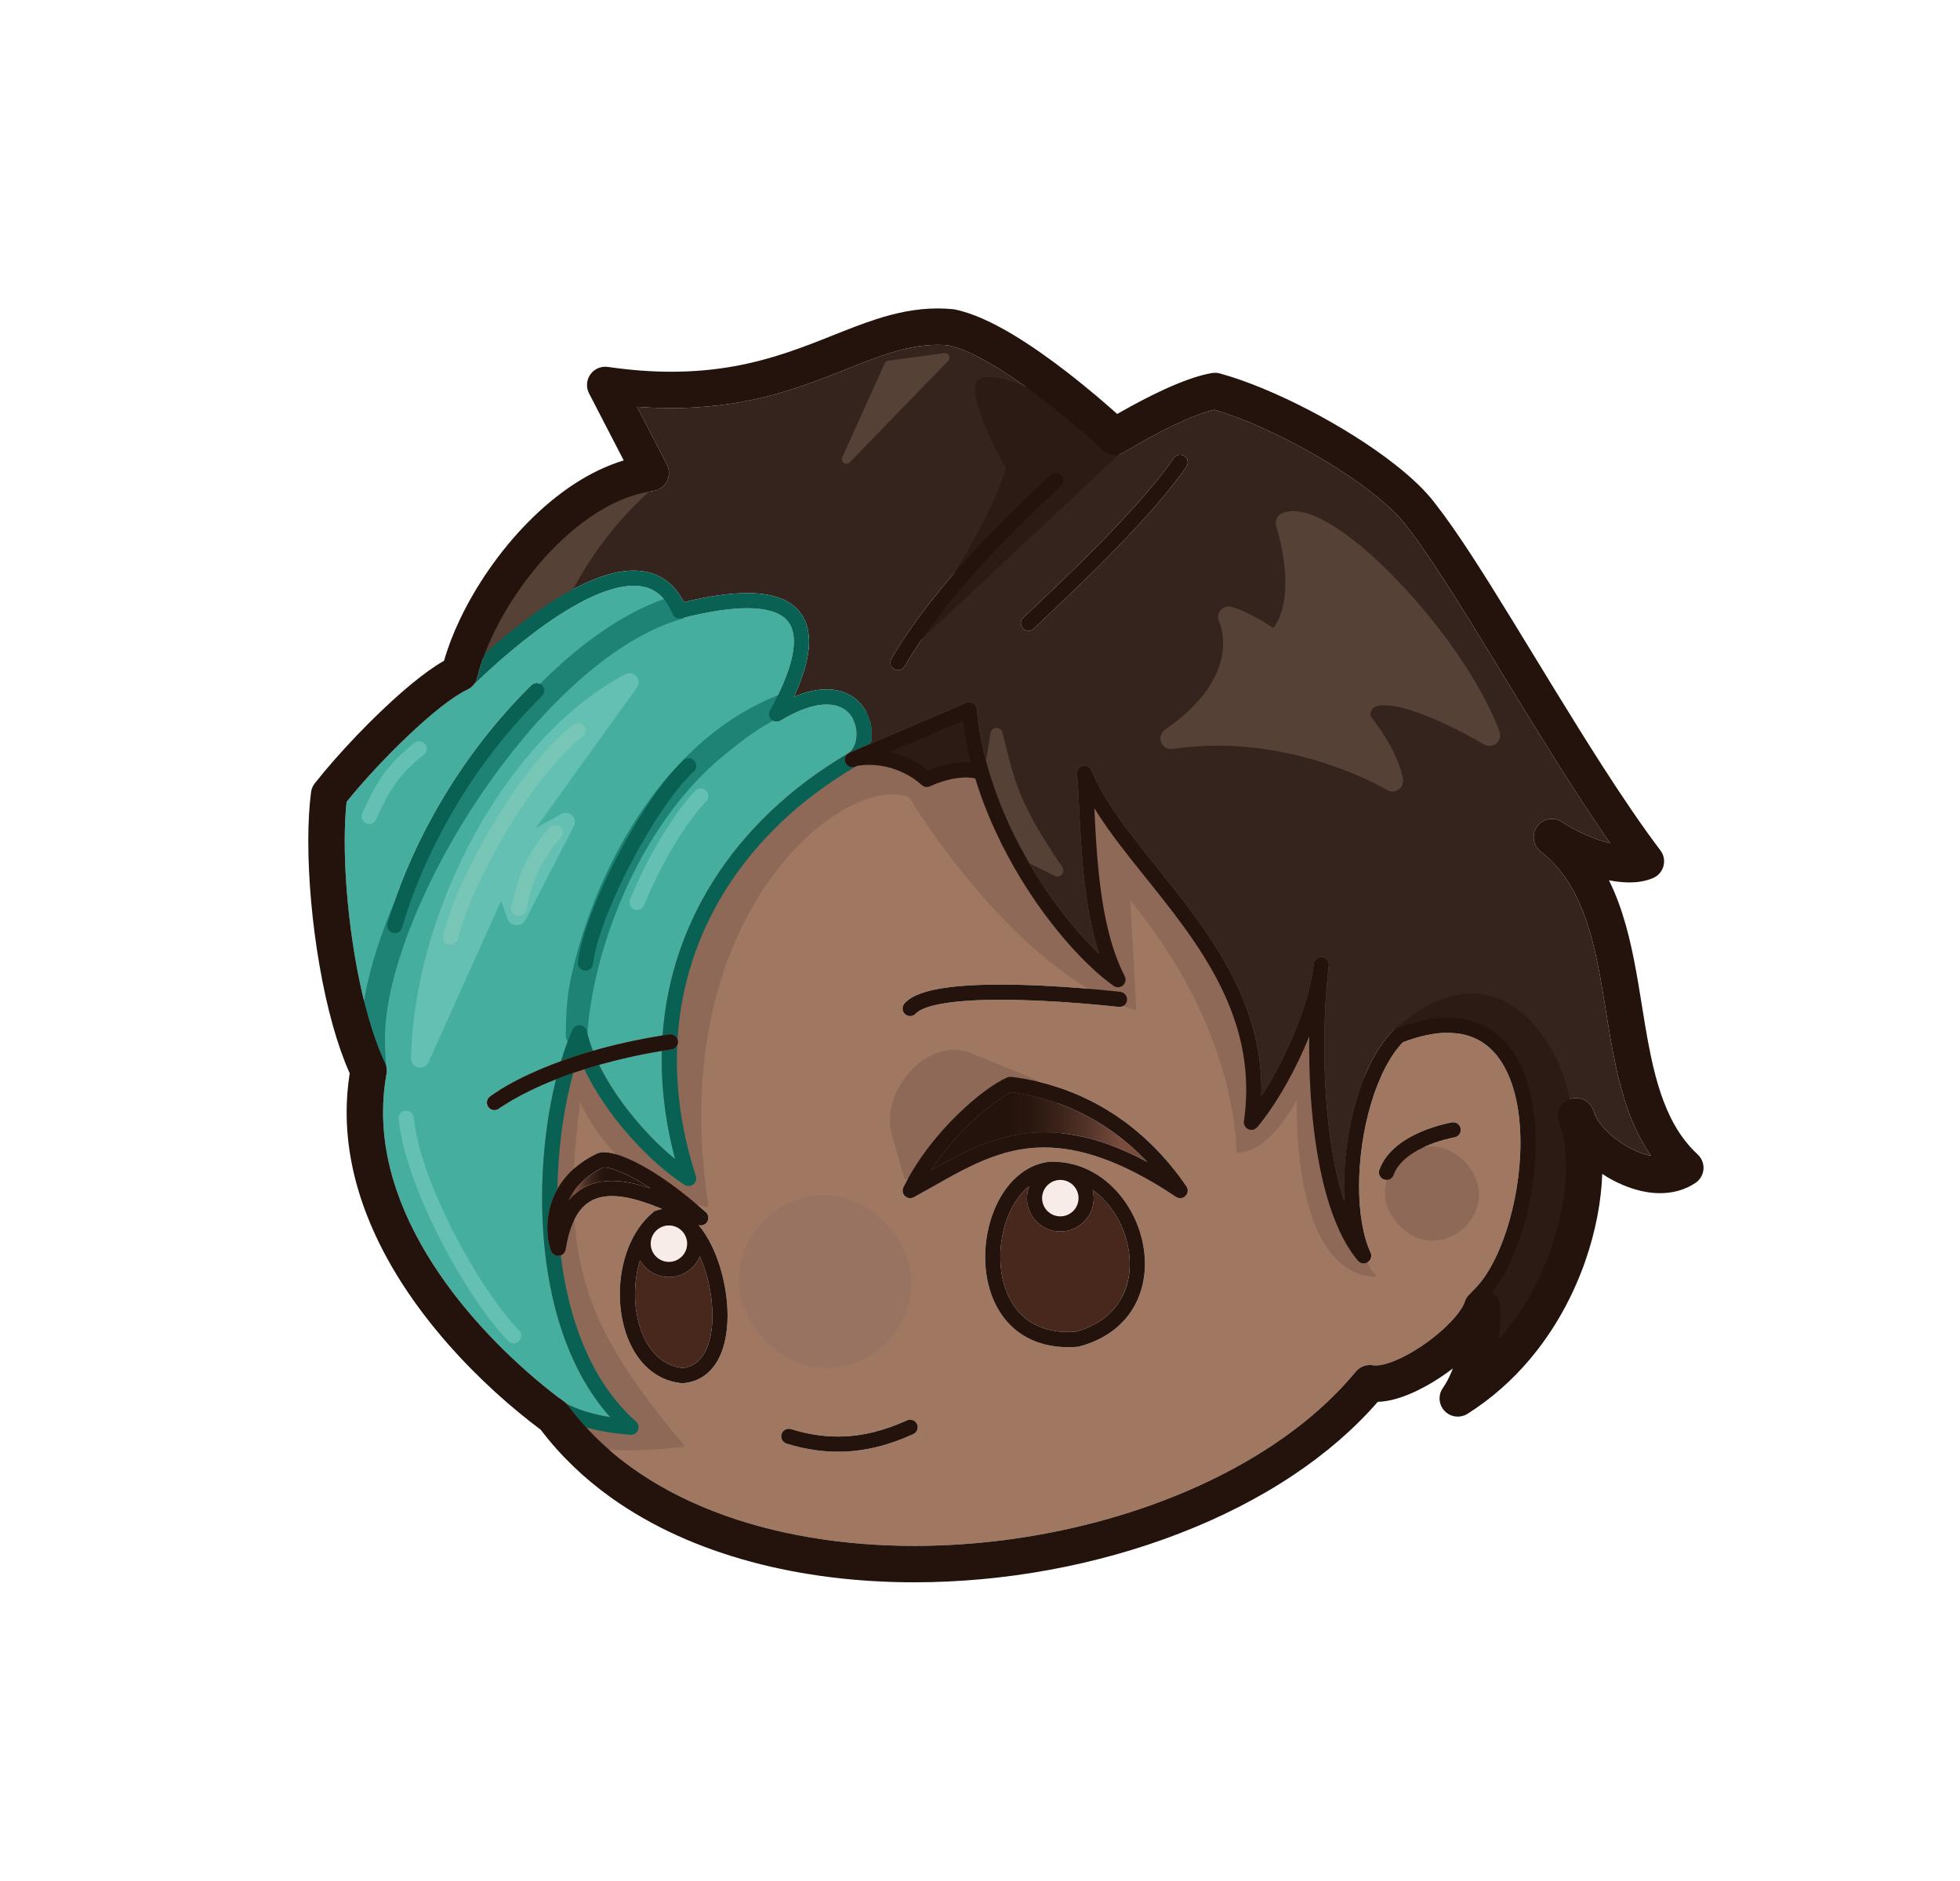 <?xml version="1.0" encoding="UTF-8"?>
<svg id="BluSpring" xmlns="http://www.w3.org/2000/svg" xmlns:xlink="http://www.w3.org/1999/xlink" viewBox="0 0 646 620">
  <defs>
    <style>
      .cls-1 {
        fill: #24130c;
      }

      .cls-1, .cls-2, .cls-3, .cls-4, .cls-5, .cls-6, .cls-7, .cls-8, .cls-9, .cls-10, .cls-11, .cls-12, .cls-13, .cls-14, .cls-15, .cls-16 {
        stroke-width: 0px;
      }

      .cls-2 {
        fill: url(#linear-gradient);
      }

      .cls-3 {
        fill: #34241d;
      }

      .cls-4 {
        fill: #63c0b2;
      }

      .cls-5 {
        fill: #f8ece8;
      }

      .cls-6 {
        fill: #a07862;
      }

      .cls-17 {
        stroke: #77c6b6;
      }

      .cls-17, .cls-18 {
        fill: none;
        stroke-linecap: round;
        stroke-linejoin: round;
        stroke-width: 5px;
      }

      .cls-7 {
        fill: #564137;
      }

      .cls-8 {
        fill: url(#linear-gradient-2);
      }

      .cls-9 {
        fill: #45ae9f;
      }

      .cls-18 {
        stroke: #63c0b2;
      }

      .cls-10 {
        fill: #48281c;
      }

      .cls-11 {
        fill: #2b1b14;
      }

      .cls-12 {
        fill: #096153;
      }

      .cls-13 {
        fill: #8e6957;
      }

      .cls-14 {
        fill: #997361;
      }

      .cls-15 {
        fill: #24130c;
      }

      .cls-16 {
        fill: #1e8374;
      }
    </style>
    <linearGradient id="linear-gradient" x1="187.35" y1="390.23" x2="214.38" y2="390.23" gradientUnits="userSpaceOnUse">
      <stop offset=".09" stop-color="#784d3e"/>
      <stop offset=".19" stop-color="#553529"/>
      <stop offset=".29" stop-color="#3a2219"/>
      <stop offset=".39" stop-color="#29170f"/>
      <stop offset=".46" stop-color="#24130c"/>
      <stop offset=".99" stop-color="#24130c"/>
    </linearGradient>
    <linearGradient id="linear-gradient-2" x1="322.8" y1="372.82" x2="374.08" y2="372.82" gradientUnits="userSpaceOnUse">
      <stop offset="0" stop-color="#24130c"/>
      <stop offset=".18" stop-color="#24130c"/>
      <stop offset=".32" stop-color="#29170f"/>
      <stop offset=".5" stop-color="#3a2219"/>
      <stop offset=".71" stop-color="#553529"/>
      <stop offset=".91" stop-color="#784d3e"/>
    </linearGradient>
  </defs>
  <path class="cls-6" d="M499.37,360.86c-1.2-4.81-3.03-9.03-5.49-12.32-1.65-2.2-3.57-3.99-5.8-5.34-2.98-1.79-6.54-2.82-10.94-2.82-4.16,0-9.06.95-14.76,3.12-2.09,2.18-4.04,5.01-5.77,8.32-1.82,3.5-3.41,7.52-4.69,11.83-2.58,8.61-3.98,18.35-3.97,27.33-.01,8.54,1.28,16.39,3.79,21.84.02.04.03.09.05.14.03.09.07.17.09.26.02.07.03.15.05.23.01.08.02.16.03.24v.25c0,.07-.01.15-.02.23s-.02.16-.04.24-.04.15-.06.23c-.03.07-.06.15-.09.22s-.06.15-.1.22c-.04.07-.09.14-.14.21-.04.06-.09.12-.14.18-.06.07-.12.14-.19.2-.04.03-.06.07-.1.11-.02.01-.05.02-.07.04-.06.05-.14.1-.21.14-.07.05-.15.1-.22.13-.02.01-.04.03-.07.04-.04.02-.09.03-.14.05-.09.03-.17.07-.26.09-.07.02-.15.03-.23.05-.08.01-.16.02-.24.03h-.25c-.07,0-.15-.01-.23-.02-.08-.01-.16-.02-.24-.04-.08-.02-.15-.04-.23-.06-.07-.03-.15-.06-.22-.09-.07-.03-.15-.06-.22-.11-.07-.04-.14-.08-.21-.13-.06-.04-.12-.09-.18-.14-.07-.06-.14-.12-.2-.19-.03-.04-.07-.06-.11-.1-3.07-3.68-5.56-8.26-7.62-13.47-2.05-5.21-3.67-11.06-4.91-17.28-2.49-12.46-3.52-26.44-3.53-39.81,0-1.13.01-2.25.03-3.36-.61,1.49-1.23,2.98-1.89,4.46-4.34,9.67-9.78,18.94-15.25,25.46,0,.01-.02.02-.03.03-.06.07-.13.13-.2.2-.05.04-.1.1-.16.14-.06.05-.14.09-.21.13-.06.05-.13.09-.2.13-.07.03-.15.06-.22.09-.08.02-.15.06-.23.08-.07.02-.15.03-.23.04-.08.02-.16.03-.24.04-.07.01-.15,0-.22,0-.09,0-.19,0-.28-.01-.01-.01-.03,0-.04-.01-.06,0-.11-.02-.17-.04-.09-.01-.18-.03-.27-.06-.08-.03-.15-.06-.23-.1-.07-.03-.14-.06-.21-.1-.09-.05-.16-.11-.24-.16-.05-.04-.09-.06-.14-.1-.01-.01-.02-.02-.03-.03-.07-.06-.13-.13-.2-.2-.05-.05-.1-.1-.14-.16-.05-.06-.09-.14-.13-.2-.05-.07-.09-.14-.13-.21-.03-.07-.06-.15-.09-.22-.02-.08-.06-.15-.08-.23-.02-.07-.03-.15-.04-.23-.02-.08-.03-.16-.04-.24-.01-.07,0-.14,0-.22,0-.09,0-.19.01-.28.01-.02,0-.03.01-.04.51-3.58.75-7.05.75-10.41-.01-16.64-5.85-30.86-13.96-43.9-8.11-13.03-18.49-24.76-27.3-36.25-3.21-4.2-6.2-8.37-8.8-12.58.05,1.01.1,2.03.15,3.07.28,5.53.62,11.55,1.24,17.67,1.23,12.23,3.6,24.85,8.62,34.61.02.04.03.08.04.13.04.08.07.16.1.24.03.08.05.16.06.23.02.08.03.16.04.24.01.08.02.16.02.25v.23c-.01.08-.02.16-.03.24-.02.08-.04.16-.06.24-.02.08-.04.15-.07.23-.03.07-.06.14-.1.21-.04.09-.08.16-.13.24-.02.04-.04.08-.07.11-.01.03-.04.05-.05.07-.06.07-.12.14-.18.2s-.11.12-.17.17c-.06.05-.12.09-.19.14s-.15.1-.22.15c-.03.01-.05.03-.08.05-.04.02-.08.03-.13.04-.08.04-.16.07-.24.1-.08.03-.16.05-.23.06-.08.02-.16.03-.24.04s-.16.02-.25.02h-.23c-.08-.01-.16-.02-.24-.03-.08-.02-.16-.04-.24-.06-.08-.02-.15-.04-.23-.07-.07-.03-.14-.06-.21-.1-.09-.04-.16-.08-.24-.13-.04-.02-.08-.04-.11-.07-4.59-3.28-9.73-8.05-14.97-14-5.24-5.96-10.57-13.1-15.46-21.1-6.09-9.96-11.5-21.26-15.15-33.26-.05-.01-.09-.02-.15-.03-.63-.13-1.62-.26-2.94-.27-2.66.01-6.66.55-11.85,2.91-.01,0-.03,0-.04.01-.09.04-.18.07-.27.09-.07.02-.14.05-.21.06-.08.02-.16.03-.24.03-.08.01-.16.03-.24.03s-.15-.01-.23-.02-.17-.01-.25-.02c-.08-.02-.16-.04-.24-.07-.07-.02-.14-.03-.21-.06-.08-.03-.15-.07-.22-.11-.08-.04-.15-.07-.22-.11-.06-.04-.11-.09-.17-.13-.08-.06-.15-.12-.22-.18-.01-.01-.03-.02-.04-.03l-.04-.04s-.1-.1-.2-.18c-.18-.17-.47-.42-.86-.73-.78-.61-1.94-1.44-3.45-2.28-3.01-1.67-7.33-3.33-12.63-3.33-1.18,0-2.42.08-3.7.26-.04.01-.08.01-.12.01l-.59.25c-18.15,10.61-32.89,24.54-43.1,40.91-9.08,14.57-14.57,31.07-15.7,48.99.06.16.11.33.13.5.08.52,0,1.03-.23,1.47-.07,1.63-.12,3.26-.12,4.91,0,6.09.5,12.34,1.53,18.72,1.03,6.37,2.6,12.88,4.73,19.5.01.04.01.08.02.12.03.08.05.17.06.25,0,.08.02.16.03.24v.24c0,.08-.01.16-.02.24,0,.08-.02.16-.04.24s-.04.16-.07.24c-.02.07-.05.14-.08.21-.04.08-.08.16-.12.24-.02.03-.04.07-.06.1-.02.03-.04.06-.07.09-.05.07-.1.14-.16.21-.05.06-.11.11-.16.17-.06.05-.13.1-.19.16-.07.05-.13.09-.2.14-.07.04-.14.07-.21.11-.08.04-.16.07-.24.1-.04.02-.07.04-.1.05-.04.01-.08.01-.12.02-.08.03-.17.05-.25.06l-.24.03h-.24c-.08,0-.16-.01-.24-.02s-.16-.02-.24-.04-.16-.04-.24-.07c-.07-.02-.14-.05-.21-.08-.08-.04-.16-.08-.24-.12-.03-.02-.07-.04-.1-.06-5.5-3.53-11.43-8.72-16.99-14.81-5.55-6.1-10.7-13.1-14.52-20.29-.53-.99-1.03-1.99-1.5-2.98-1.25.39-2.47.79-3.63,1.2-.97,3.45-1.83,7.19-2.57,11.13-1.55,8.33-2.52,17.59-2.69,27.13,1.25-2.22,2.93-4.4,5.11-6.4,2.17-2,4.84-3.82,8.08-5.34.04-.02.09-.03.13-.05.05-.02.09-.05.14-.06.03-.01.07-.01.1-.02.08-.03.16-.05.25-.06.51-.13,1.01-.19,1.52-.19,1.5,0,3.2.37,5.29,1.09,2.09.72,4.53,1.81,7.34,3.35s5.98,3.54,9.48,6.07c3.5,2.53,7.33,5.59,11.47,9.26.03.02.04.05.07.07.06.07.12.13.18.2.05.06.1.12.14.19.05.06.09.13.13.2.04.08.08.15.11.22.03.07.05.15.08.22.02.08.05.16.07.24.01.07.02.15.03.24.01.07.02.15.02.23s0,.16-.01.24c0,.08-.01.16-.02.25-.02.07-.04.14-.06.22-.02.09-.05.17-.08.26-.01.03-.02.06-.03.09-.02.04-.04.08-.06.12-.04.07-.08.15-.13.22-.05.08-.1.15-.16.22-.02.03-.04.07-.07.1-.02.03-.05.04-.07.07-.07.06-.13.12-.2.18-.06.05-.12.1-.19.14-.06.05-.13.09-.2.13-.08.04-.15.08-.22.11-.07.03-.15.05-.22.08-.08.02-.16.05-.24.07-.07.01-.15.02-.24.03-.07.01-.15.02-.23.02s-.16,0-.24-.01c-.08,0-.16-.01-.25-.02-.07-.02-.14-.04-.22-.06-.03,0-.06,0-.09-.02,1.65,1.92,3.08,4.21,4.32,6.74,3.29,6.75,5.24,15.23,5.25,23.11,0,3.03-.3,5.97-.95,8.71-.65,2.73-1.66,5.26-3.16,7.42-.99,1.44-2.21,2.71-3.65,3.71-1.93,1.35-4.26,2.2-6.85,2.42l-.23.02-.23-.02c-3.43-.32-6.5-1.49-9.1-3.28-2.6-1.78-4.73-4.16-6.4-6.88-3.34-5.46-4.93-12.31-4.94-19.22,0-5.13.89-10.31,2.7-15.01,1.82-4.7,4.59-8.93,8.4-12.04l.31-.25.36-.14c.71-.27,1.42-.47,2.13-.6-.79-.33-1.59-.66-2.39-.97-4.94-1.91-9.9-3.29-14.12-3.28-2.81,0-5.24.57-7.35,1.88-2.1,1.32-3.97,3.43-5.49,6.89-1.01,2.31-1.84,5.21-2.4,8.8,0,.02,0,.04-.02.06-.01.09-.04.18-.07.27-.02.07-.04.14-.06.21-.04.08-.07.15-.11.22-.04.07-.07.14-.12.21-.04.07-.09.13-.14.19s-.1.13-.16.18c-.05.06-.12.11-.18.17-.06.05-.12.1-.18.15-.07.04-.13.08-.2.11-.08.05-.16.09-.24.13-.02.01-.04.02-.06.03-.02,0-.05.02-.07.02.93,7.57,2.45,15.03,4.71,22.07,2.06,6.44,4.71,12.53,8.04,18.05,3.32,5.52,7.31,10.48,12.05,14.67.04.03.07.08.1.11.07.07.13.13.19.2.05.06.09.13.13.2.05.06.09.13.13.2.04.08.07.15.1.23.03.07.06.15.08.22.02.08.04.16.06.24.01.08.03.16.03.24.01.09.01.18.01.26,0,.06.01.11,0,.16,0,.02-.01.04-.01.07-.01.09-.03.18-.05.27-.01.07-.03.14-.05.21-.02.08-.06.16-.09.23-.03.08-.06.15-.1.23-.03.06-.08.12-.12.18-.05.08-.1.15-.16.22,0,.02-.02.04-.04.06-.03.04-.08.07-.11.11-.07.06-.13.12-.2.18-.06.05-.13.09-.2.13-.06.05-.13.09-.2.13-.08.04-.15.07-.23.1-.07.03-.15.06-.22.08-.08.02-.16.04-.24.06-.08,0-.16.03-.24.03-.09.01-.17.01-.26.01-.06,0-.11.01-.16,0-5.81-.44-10.55-1.29-14.53-2.39,4.5,4.89,9.53,9.32,15.05,13.27,8.1,5.8,17.22,10.6,27.1,14.41,19.76,7.64,42.55,11.32,65.95,11.32,21.15,0,42.8-3,63.12-8.69,20.32-5.68,39.32-14.05,55.21-24.67,10.6-7.08,19.81-15.15,27.16-24.06l.11-.11c.09-.11.18-.21.27-.3l.2-.19.23-.2.26-.2.2-.15c.09-.06.19-.12.29-.18l.2-.12c.1-.05.2-.1.3-.15l.24-.1c.09-.04.18-.08.27-.11.09-.03.19-.07.28-.1l.25-.07c.11-.02.21-.05.33-.08l.22-.03c.12-.02.23-.04.35-.05l.24-.02c.11,0,.22-.02.33-.02.1,0,.2.01.3.01.09,0,.19,0,.28,0,.13.02.26.04.4.06l.15.02c.2.03.48.06.84.06,1,.01,2.58-.25,4.42-.87,1.84-.6,3.94-1.53,6.09-2.7,4.3-2.33,8.81-5.6,12.32-8.9,2.34-2.18,4.25-4.4,5.37-6.15.64-.99,1.02-1.82,1.14-2.26l.05-.13c.04-.14.09-.27.14-.4l.1-.23c.05-.1.09-.2.14-.29.05-.1.11-.19.16-.28l.13-.22c.07-.1.13-.19.2-.29l.14-.18c.07-.09.15-.17.22-.26l.17-.18.22-.22.21-.18.21-.17h0c.13-.22.27-.42.47-.6,2.15-1.95,4.27-4.76,6.19-8.2,1.91-3.44,3.64-7.49,5.07-11.9,2.87-8.82,4.58-19.08,4.58-28.77,0-5.58-.56-10.97-1.76-15.78ZM298.11,330.69c1.38-1.51,3.21-2.49,5.35-3.28,2.14-.78,4.63-1.34,7.39-1.77,5.51-.86,12.11-1.16,18.9-1.16,19,0,39.46,2.39,39.51,2.4,1.37.16,2.35,1.4,2.19,2.77-.16,1.37-1.4,2.35-2.77,2.19,0,0-.07-.01-.23-.02-.15-.02-.37-.05-.67-.08-.58-.06-1.45-.15-2.55-.26-2.19-.23-5.31-.52-9.02-.82-7.41-.59-17.16-1.18-26.46-1.18-4.98,0-9.82.17-14.09.59-4.26.42-7.94,1.11-10.49,2.04-1.7.61-2.84,1.35-3.34,1.92-.93,1.03-2.51,1.11-3.53.19-1.03-.93-1.11-2.51-.19-3.53ZM301,472.64c-7.23,3.28-15.44,5.79-24.81,5.79-5.3,0-10.95-.8-16.97-2.68-1.31-.42-2.05-1.82-1.64-3.14.42-1.31,1.82-2.05,3.14-1.64,5.55,1.74,10.68,2.46,15.47,2.46,8.47,0,15.93-2.25,22.75-5.35,1.25-.57,2.73-.01,3.31,1.25.57,1.25,0,2.73-1.25,3.31ZM372.2,433.05c-3.57,4.9-9.1,8.75-16.59,10.73l-.22.05-.22.02c-1.06.09-2.08.13-3.08.13-4.71,0-8.84-.91-12.35-2.56-3.52-1.65-6.4-4.02-8.64-6.85-4.47-5.66-6.4-13.01-6.4-20.33,0-5.42,1.06-10.85,3.07-15.68,2.01-4.82,4.96-9.07,8.88-11.99,2.6-1.94,5.65-3.27,9.01-3.69h.11s.11-.02.11-.02c.33-.01.66-.02.98-.02,4.54,0,8.77,1.11,12.5,3.02,3.73,1.9,6.96,4.6,9.62,7.78,5.32,6.36,8.37,14.64,8.38,22.83,0,5.86-1.59,11.69-5.16,16.58ZM391.43,392.75v.07c-.02.08-.05.15-.07.22-.02.08-.04.17-.07.25-.02.05-.05.09-.07.14-.05.1-.1.2-.16.3,0,.01-.01.01-.01.02-.03.04-.07.08-.11.13-.06.08-.12.16-.19.24-.08.07-.16.13-.24.19-.04.04-.08.08-.13.11,0,.01,0,.01,0,.01-.1.07-.2.12-.31.17-.04.02-.09.05-.13.07-.08.03-.17.05-.25.08-.07.02-.15.05-.22.06h-.03c-.15.03-.3.05-.45.05-.13,0-.27-.02-.4-.04h-.07c-.08-.02-.15-.05-.22-.07-.08-.02-.17-.04-.25-.07-.05-.02-.09-.05-.14-.07-.1-.05-.2-.1-.3-.16t-.02-.01c-9.1-6.07-17.11-10.15-24.26-12.7-7.15-2.56-13.42-3.59-19.15-3.59-8.21,0-15.33,2.13-22.25,5.26-3.45,1.56-6.85,3.37-10.27,5.28-3.43,1.91-6.88,3.91-10.45,5.85-.01,0-.03.01-.04.02-.05.03-.1.04-.16.06-.09.05-.18.09-.27.12-.08.02-.16.04-.24.05-.08.02-.15.04-.24.05-.08.01-.16.01-.24.01s-.16.01-.24,0-.16-.03-.25-.04c-.07-.02-.15-.03-.23-.05-.1-.02-.19-.07-.28-.11-.05-.02-.11-.03-.16-.05,0-.01-.01-.01-.01-.01-.11-.06-.21-.13-.31-.2-.03-.02-.08-.04-.11-.07-.07-.05-.12-.12-.18-.17-.06-.06-.13-.11-.18-.17-.03-.04-.05-.08-.08-.12-.07-.1-.14-.19-.2-.29t-.01-.02s-.04-.1-.06-.16c-.05-.09-.09-.18-.12-.27-.02-.08-.04-.16-.05-.24-.02-.08-.04-.15-.05-.24-.01-.08-.01-.16-.01-.24s-.01-.16,0-.24.03-.17.04-.25c.02-.07.03-.15.05-.23.02-.1.07-.19.11-.28.02-.06.03-.11.05-.16.01-.01.01-.02.02-.03h0c3.5-6.99,8.11-13.33,12.89-18.71,4.8-5.38,9.76-9.81,13.99-12.95,2.83-2.09,5.3-3.61,7.35-4.49.04-.02.09-.02.13-.04.09-.03.18-.06.26-.08.08-.02.16-.03.24-.05.08-.01.16-.02.24-.02.09,0,.18,0,.27,0,.05,0,.1,0,.15,0,12.36,1.54,23.48,5.68,33.16,11.87,9.68,6.2,17.92,14.45,24.59,24.2.01,0,.01.01.01.01.07.1.12.2.17.31.02.04.05.09.07.13.03.08.05.17.07.25.03.07.06.14.07.22v.03c.03.15.05.3.05.45,0,.13-.02.27-.04.4ZM479.38,374.83h-.08c-.06.02-.16.04-.3.07-.26.05-.66.13-1.15.25-1,.23-2.41.59-4.01,1.11-3.2,1.05-7.17,2.77-10.17,5.21-2,1.63-3.55,3.54-4.35,5.74-.47,1.3-1.91,1.97-3.2,1.5-1.3-.47-1.97-1.91-1.5-3.2,1.2-3.3,3.4-5.89,5.9-7.92,2.5-2.03,5.32-3.53,7.97-4.66,5.3-2.24,9.95-3.01,10.07-3.04,1.36-.22,2.65.7,2.88,2.06.02.14.03.27.03.4,0,1.21-.87,2.27-2.09,2.48Z"/>
  <path class="cls-13" d="M455.44,321.2s-.04-.1-.07-.14c-.02-.02-.04-.05-.07-.07h-.01s-.06-.06-.06-.06l-127.9-107.91s-.04-.05-.07-.06c-.02-.02-.05-.04-.08-.05-.06-.03-.13-.05-.21-.05-.04,0-.08,0-.12.02-.04,0-.08.02-.11.04l-.07.04-143.85,75.92s-.05.02-.08.04c-.03.02-.06.04-.09.07-.03.02-.05.04-.06.06-.03.03-.06.08-.08.13l-.02.05-20.97,52.92v.03s-.03.03-.03.05c-.01.04-.02.08-.02.12,0,.05.01.11.02.16l24.98,128.88v.03c.01,1.38.76,2.53,1.91,3.36,1.75,1.29,4.47,2.05,7.67,2.53,3.21.48,6.9.64,10.56.64,9.32,0,18.41-1.09,18.42-1.09.02,0,.04-.01.06-.02.03,0,.06-.01.09-.03,0-.01.03-.01.04-.03.03,0,.05-.02.07-.04.01,0,.01-.02.02-.03h0c.05-.05.1-.11.13-.18h0c.02-.06.03-.11.03-.17h0v-.06s-.01-.04-.02-.06c0-.03-.01-.06-.03-.09-.01-.01-.01-.03-.03-.04,0-.03-.02-.05-.04-.07-13.14-15.46-22.22-28.36-28.01-41.34-5.8-12.98-8.32-26.07-8.32-41.97,0-8.81.77-18.5,2.21-29.51,6.15,13.66,16.27,22.24,24.98,27.44,8.6,5.14,15.82,6.99,16.58,7.17.01,0,.02.01.04.01.02.01.03.01.03.01.03.01.06.01.09.01s.07,0,.1-.01t.02-.01s.08-.02.12-.04c.02,0,.03-.01.05-.03.03-.01.06-.03.08-.07.04-.02.07-.06.09-.11.02-.03.03-.06.04-.09,0-.01.01-.02.01-.03.01-.03.01-.06.01-.09s0-.07-.01-.1c-1.6-10.4-2.34-20.22-2.34-29.46,0-34.88,10.44-61.41,23.55-79.21,6.55-8.91,13.78-15.62,20.69-20.11,6.92-4.49,13.53-6.73,18.8-6.73,2.04,0,3.88.33,5.47.99.92,1.53,9.22,15.06,21.96,30.05,13.53,15.9,32.06,33.46,52.23,40.03.05.02.1.02.15.02h.03s.02,0,.03-.01c.06,0,.11-.02.15-.04.06-.03.11-.07.15-.11.04-.05.08-.1.1-.16,0-.01.02-.02.02-.03.02-.05.02-.1.02-.15v-.03l-1.92-35.49c34.06,41.17,34.92,78.51,34.92,82.21v.3h0c0,.15.05.27.14.36.05.04.1.08.16.11.06.03.13.04.2.04h.01c2.9,0,5.61-1.25,8.05-3.07,5.39-4.03,9.56-10.91,11.37-14.27-.01.72-.02,1.61-.02,2.63,0,6.99.5,20.42,3.92,32.35,1.7,5.97,4.14,11.57,7.64,15.82,3.49,4.24,8.08,7.12,13.99,7.54h.04c.06,0,.13-.01.18-.04.06-.02.12-.05.16-.09.03-.03.06-.06.08-.1.02-.03.03-.06.04-.09.02-.03.03-.06.03-.1.01-.03.01-.06.01-.08,0-.06-.01-.13-.04-.18-.02-.06-.05-.12-.09-.16-.03-.03-.06-.06-.1-.08l-.05-.03c-.14-.12-.51-.44-1.02-1.13-.6-.83-1.38-2.19-2.16-4.34-1.56-4.3-3.09-11.77-3.09-24.46,0-14.73,2.06-36.5,8.54-68.52.01-.03.01-.06.01-.09h0c0-.07-.01-.12-.03-.17Z"/>
  <path class="cls-13" d="M350.06,373.75l-51.9,14.92-4.18-14.55c-4.14-14.39,11.4-32.31,25.5-27.26l19.86,8.07c7.19,2.92,11.6,10.24,10.81,17.97l-.09.85Z"/>
  <path class="cls-2" d="M214.38,391.63c-4.21-1.42-8.51-2.45-12.7-2.45-2.33,0-4.63.32-6.82,1.11-2.82,1-5.4,2.81-7.51,5.45.22-.49.46-.97.73-1.45,1.99-3.52,5.27-6.93,10.75-9.56.06-.01.13-.01.22-.01.61-.01,1.92.2,3.66.81,2.63.91,6.28,2.65,10.76,5.51.3.19.61.4.91.59Z"/>
  <path class="cls-8" d="M378.15,382.94c-4.63-2.47-9-4.43-13.15-5.91-7.61-2.72-14.49-3.88-20.83-3.88-9.09-.01-17,2.39-24.31,5.7-4.52,2.05-8.82,4.43-13.09,6.85,3.69-5.55,8-10.56,12.2-14.68,3.05-2.98,6.03-5.51,8.65-7.45,2.26-1.68,4.27-2.92,5.71-3.63,11.37,1.52,21.52,5.34,30.42,11.03,5.25,3.36,10.05,7.39,14.4,11.97Z"/>
  <g>
    <path class="cls-9" d="M218.14,346.34c-7.79,1.29-14.66,2.88-20.68,4.58.34.7.69,1.4,1.06,2.09,2.39,4.49,5.37,8.97,8.67,13.18,4.75,6.08,10.17,11.6,15.33,15.81-2.98-11.2-4.43-22.11-4.43-32.63,0-1.01.02-2.02.05-3.03Z"/>
    <path class="cls-9" d="M281,236.72c-.91-1.57-2.21-2.85-4.05-3.66-1.22-.54-2.71-.88-4.54-.88-3.64-.01-8.69,1.39-15.14,5.32-.03,0-.05.02-.08.03-.08.05-.16.08-.24.12-.07.03-.14.06-.22.08-.07.03-.15.04-.23.06-.08.02-.16.04-.24.05-.08.01-.16.01-.24.01h-.24c-.08-.01-.16-.02-.24-.04-.08-.01-.15-.02-.23-.05-.08-.02-.15-.04-.22-.07-.08-.03-.17-.07-.25-.11-.02-.01-.05-.02-.07-.03-.05-.02-.08-.05-.12-.08-.08-.05-.15-.1-.22-.15-.07-.05-.13-.11-.18-.16-.06-.06-.12-.11-.17-.17-.06-.07-.11-.15-.16-.22-.03-.04-.06-.07-.09-.11-.01-.03-.02-.05-.03-.08-.05-.08-.08-.16-.12-.24-.03-.07-.06-.14-.08-.21-.03-.08-.05-.16-.06-.24-.02-.08-.04-.16-.05-.24s-.01-.16-.01-.24v-.24c.01-.08.02-.16.04-.24.01-.08.02-.15.05-.23.02-.08.04-.15.07-.22.03-.08.07-.17.11-.25,0-.02.02-.05.03-.07,2.12-3.86,4.11-7.96,5.55-11.9,1.45-3.94,2.33-7.73,2.32-10.86,0-1.92-.32-3.57-.94-4.94-.64-1.37-1.56-2.5-3-3.46-.96-.64-2.17-1.2-3.69-1.63-2.02-.58-4.58-.92-7.73-.92-5.41,0-12.56,1-21.7,3.33-.03.01-.05.01-.08.01-.08.02-.17.03-.26.04-.08.01-.16.02-.23.02-.09.01-.17,0-.25-.01s-.16-.01-.24-.02c-.08-.02-.15-.04-.23-.06-.08-.02-.16-.04-.23-.07-.08-.03-.15-.07-.22-.11-.07-.03-.14-.07-.21-.11s-.13-.09-.19-.14c-.07-.05-.13-.1-.19-.15-.06-.05-.11-.12-.16-.18-.05-.06-.11-.12-.16-.19-.04-.06-.08-.13-.12-.2-.05-.07-.09-.15-.13-.23,0-.03-.02-.04-.03-.07-1.47-3.56-3.33-5.8-5.42-7.21-2.1-1.41-4.53-2.05-7.38-2.06-4.62-.01-10.25,1.81-16.01,4.72-5.77,2.91-11.68,6.86-17.01,10.89-10.68,8.07-19.07,16.43-20,17.37l-.09.09c-.14.14-.29.26-.45.36-.02.02-.04.04-.06.05l-.19.15-.26.18-.24.15-.23.13c-.1.06-.2.11-.3.16l-.07.03c-.98.45-2.28,1.18-3.75,2.14-1.46.96-3.1,2.15-4.84,3.51-3.48,2.73-7.36,6.15-11.25,9.86-7.29,6.94-14.66,14.94-19.88,21.43-.41,3.75-.62,8.16-.62,12.98,0,8.73.68,18.79,1.99,28.84,1.31,10.06,3.26,20.13,5.73,28.88.82,2.92,1.71,5.69,2.64,8.26.92,2.57,1.9,4.94,2.91,7.05l.03.08c.05.11.1.22.14.33l.09.22c.04.11.07.22.1.33l.07.24c.02.11.04.21.06.31,0,.09.03.19.05.28.01.09.01.18.02.28.01.1.02.21.02.31v.6l-.03.23c-.01.12-.02.24-.04.36v.08c-.78,4.25-1.14,8.44-1.14,12.59,0,10.2,2.18,20.13,5.87,29.62,3.69,9.48,8.91,18.52,14.91,26.82,11.98,16.61,27.12,30.29,38.96,39.05l.04.03h.01s.05.05.05.05c.14.1.28.21.41.33l.2.21c1.82.92,3.89,1.8,6.36,2.57,2.3.72,4.96,1.35,8.06,1.85-7.5-8.38-12.79-18.66-16.35-29.75-4.32-13.5-6.09-28.24-6.09-42.45,0-10.92,1.05-21.53,2.82-31.04.52-2.81,1.12-5.52,1.76-8.11-12.59,4.95-18.59,9.52-18.76,9.64-.45.36-.99.53-1.53.53-.74,0-1.48-.34-1.97-.97-.85-1.08-.65-2.66.44-3.5.17-.14,7.67-5.92,23.45-11.67,1.15-3.81,2.42-7.31,3.8-10.38.02-.05.05-.1.08-.14.04-.08.08-.16.14-.24.04-.07.09-.13.14-.19s.11-.12.16-.18c.06-.06.12-.11.19-.16.06-.05.12-.1.19-.15.07-.04.14-.08.21-.12s.14-.07.22-.1c.08-.04.17-.06.25-.09.06-.01.1-.04.16-.05.02,0,.03,0,.05-.01.09-.02.19-.02.28-.03.07,0,.14-.02.22-.02s.16.02.24.02c.08.01.17.02.25.03.07.02.14.04.2.06.09.03.18.05.27.09.02,0,.04,0,.05.02.05.02.1.05.14.08.08.04.16.08.24.14.07.04.13.09.19.14.06.05.12.11.18.16.06.06.11.12.16.19.05.06.1.12.15.19.04.07.08.14.12.21.04.07.07.14.1.22.04.08.06.16.09.25.01.05.04.1.05.16.47,2.1,1.15,4.28,2.01,6.49,6.62-1.91,14.26-3.67,22.96-5.07,1.3-18.39,7.05-35.4,16.39-50.38,10.68-17.14,26.05-31.61,44.83-42.59.02-.01.03-.02.05-.03.08-.06.16-.12.24-.19.08-.06.16-.13.24-.19.21-.2.41-.41.6-.65.16-.19.3-.41.45-.64.14-.24.28-.5.4-.78.49-1.1.77-2.44.77-3.85,0-1.79-.45-3.65-1.35-5.22ZM178.64,229.37c-13.42,13.21-23.61,27.58-31.11,41.01-7.51,13.42-12.32,25.91-14.98,35.3-.38,1.33-1.76,2.1-3.09,1.72s-2.1-1.76-1.72-3.09c2.77-9.78,7.72-22.59,15.42-36.37,7.7-13.79,18.16-28.54,31.97-42.14.48-.48,1.12-.71,1.75-.71s1.3.24,1.79.74c.96.98.95,2.57-.03,3.54ZM228.66,254.2c-2.2,2.01-4.74,4.96-7.36,8.51-2.62,3.54-5.34,7.69-7.99,12.12-5.28,8.88-10.26,18.93-13.63,27.73-2.25,5.86-3.77,11.19-4.23,15.09-.16,1.37-1.4,2.35-2.77,2.19-1.37-.16-2.35-1.4-2.19-2.77.41-3.46,1.44-7.45,2.9-11.82,1.48-4.37,3.39-9.09,5.6-13.9,4.42-9.63,10-19.62,15.53-27.73,3.7-5.41,7.35-9.97,10.76-13.1.48-.44,1.09-.66,1.69-.66.68,0,1.35.27,1.84.81.94,1.02.87,2.6-.15,3.53Z"/>
  </g>
  <path class="cls-3" d="M541.57,376.79c-2.59-4.53-4.55-9.34-6.11-14.29-3.12-9.9-4.72-20.38-6.37-30.57-1.1-6.79-2.21-13.45-3.72-19.7-2.01-8.33-4.73-15.88-8.88-22.12-2.38-3.58-5.21-6.76-8.73-9.54l-.05-.04-.26-.23-.19-.17-.24-.25-.17-.19-.19-.25-.17-.23-.3-.5-.12-.25c-.04-.09-.09-.18-.13-.28l-.09-.24c-.04-.1-.08-.2-.11-.3l-.07-.26c-.02-.1-.05-.2-.07-.3-.02-.09-.03-.18-.05-.28-.01-.09-.03-.19-.04-.28-.01-.1-.02-.2-.02-.3-.01-.09-.02-.18-.02-.27,0-.11.01-.21.01-.32v-.26c.02-.1.04-.21.05-.31l.04-.27c.01-.09.04-.19.06-.29.02-.09.04-.19.07-.28l.09-.26c.03-.1.06-.2.1-.3l.11-.24c.04-.11.09-.21.14-.31l.13-.23c.06-.1.11-.2.17-.29l.04-.06.14-.19.14-.19.04-.05c.07-.09.15-.18.23-.26l.17-.19.25-.24.19-.17.25-.19.23-.17.24-.15.27-.15.23-.12c.1-.04.19-.09.29-.13l.24-.09c.1-.04.2-.08.3-.11l.26-.07c.1-.02.2-.05.3-.07.09-.02.18-.03.28-.05.09,0,.19-.03.28-.04.1-.01.2-.02.3-.02l.27-.02c.11,0,.21.01.32.01h.26c.1.02.21.04.31.05l.27.04c.09.01.19.04.29.06.09.02.19.04.28.07l.26.09c.1.03.2.06.3.1l.24.11c.11.04.21.09.31.14l.23.13c.1.06.2.11.29.17l.06.04c2.32,1.55,5.2,3.1,8.2,4.4,2.58,1.11,5.24,2.02,7.73,2.64-7.52-10.73-15.32-22.97-23.02-35.4-10.09-16.29-19.99-32.89-28.67-46.56-5.77-9.11-11.02-16.94-15.29-22.39l-.06-.08-.06-.07c-1.67-2.29-4.29-5.02-7.56-7.86-3.28-2.84-7.21-5.8-11.51-8.7-8.6-5.82-18.7-11.41-28.2-15.69-5.78-2.61-11.35-4.73-16.14-6.13-.83.19-1.75.44-2.73.74-1.49.48-3.12,1.08-4.8,1.76-3.36,1.37-6.92,3.08-10.15,4.75-6.48,3.34-11.67,6.53-11.9,6.68h-.01c-.22.14-.45.25-.67.36l-.15.06c-.32.13-.64.24-.97.32l-.11.02c-.35.07-.69.12-1.04.13h-.1c-.35.01-.69-.01-1.04-.06l-.12-.03c-.34-.06-.67-.14-.99-.26l-.14-.05c-.32-.13-.63-.28-.93-.46l-.1-.06c-.31-.2-.6-.42-.87-.67l-.04-.03-.03-.03-.12-.11c-.1-.09-.26-.24-.47-.43-.41-.38-1.03-.95-1.82-1.66-1.58-1.42-3.86-3.44-6.62-5.78-5.51-4.68-12.97-10.66-20.55-15.77-5.04-3.41-10.16-6.43-14.64-8.41-2.44-1.08-4.68-1.83-6.54-2.23-1.18-.1-2.34-.16-3.49-.16-4.19.01-8.22.64-12.4,1.73-4.17,1.1-8.48,2.66-13.1,4.46-9.22,3.6-19.66,8.17-32.64,11.25-8.65,2.05-18.43,3.42-29.68,3.41-3.61,0-7.38-.14-11.31-.44l9.85,19.04.04.09c.05.11.11.23.15.34l.1.23c.03.1.07.2.1.3.03.1.06.2.09.3l.05.24c.03.13.05.25.07.37l.02.1v.12c.02.13.03.25.04.37v.25c.01.11,0,.22,0,.32-.01.1-.01.2-.02.3,0,.09-.02.18-.03.26-.02.11-.04.22-.06.33l-.05.23c-.03.11-.05.23-.09.33l-.07.23c-.04.1-.07.21-.12.31l-.1.24c-.04.09-.09.18-.13.27l-.15.26-.14.23c-.06.09-.12.18-.18.27l-.15.19-.22.26-.16.18-.23.23-.21.18-.22.18-.27.19-.2.14c-.11.06-.22.13-.33.19l-.1.06-.09.04c-.11.05-.23.11-.34.15l-.23.1c-.1.03-.2.07-.3.1-.1.03-.2.06-.3.09l-.24.05c-.13.03-.25.05-.37.07l-.1.02c-4.81.64-9.66,2.29-14.45,4.8-4.78,2.5-9.47,5.85-13.89,9.78-8.85,7.86-16.58,18.05-22.03,28.05-2.05,3.75-3.76,7.47-5.11,11.01,1.28-1.15,2.69-2.39,4.22-3.69,7.08-6.02,16.47-13.25,26-18.16,6.36-3.26,12.79-5.54,18.86-5.56,3.61,0,7.13.86,10.17,2.91,2.55,1.71,4.69,4.22,6.34,7.5,8.47-2.05,15.34-2.99,20.92-3,3.95,0,7.26.47,10.05,1.4,2.78.93,5.04,2.34,6.7,4.17,1.11,1.22,1.95,2.62,2.52,4.1.77,1.97,1.09,4.1,1.09,6.28-.01,4.03-1.06,8.29-2.62,12.58-.69,1.89-1.5,3.77-2.36,5.64,4.01-1.68,7.57-2.44,10.74-2.44,2.45,0,4.66.46,6.56,1.3,1.91.84,3.5,2.06,4.75,3.48,2.49,2.87,3.62,6.51,3.63,9.98,0,1.05-.11,2.09-.32,3.1l31.46-13.48s.08-.02.12-.04c.08-.03.17-.05.25-.08.09-.02.17-.03.26-.05.04,0,.08-.02.13-.02h.37c.07,0,.15,0,.23.03.08.01.16.03.24.05.07.02.15.04.23.07.07.02.14.06.21.09.08.03.15.07.22.11.07.04.13.09.2.14.06.04.12.09.18.14.06.06.12.12.17.18.06.06.11.12.16.18s.09.13.13.19c.05.08.09.16.13.24.01.03.03.05.05.09.02.04.02.08.04.12.03.08.05.17.08.25.02.09.03.17.05.26,0,.04.02.08.02.13,1.28,14.42,5.93,28.61,12.18,41.34s14.1,24.01,21.66,32.6c2.2,2.51,4.38,4.77,6.49,6.8-1.82-5.54-3.08-11.41-3.99-17.31-1.46-9.48-2.03-19.04-2.45-27.38-.14-2.78-.26-5.42-.4-7.87-.14-2.46-.28-4.72-.47-6.73v-.39c.01-.07.02-.15.03-.23.01-.08.03-.16.05-.24.02-.08.04-.15.07-.23.03-.07.06-.14.09-.22.04-.07.07-.14.12-.21.04-.07.08-.13.13-.2.05-.06.1-.12.15-.18.05-.06.11-.12.17-.17.06-.06.13-.11.19-.16.06-.04.13-.09.2-.13.07-.04.15-.09.23-.13.04-.01.07-.03.1-.05.04-.01.08-.02.11-.03.08-.03.17-.06.25-.08.09-.02.17-.04.26-.05.04,0,.07-.02.11-.02h.39c.07,0,.15.02.23.03.08.01.16.03.24.05.08.02.15.04.23.07.07.03.14.06.22.09.07.04.14.07.21.12.07.04.13.08.2.13l.18.15c.06.05.12.11.17.17.06.06.11.13.16.19.04.06.09.13.13.2.04.07.09.15.13.23.01.04.03.07.05.1,2.24,5.41,5.57,10.85,9.53,16.41,3.96,5.56,8.55,11.23,13.27,17.12,9.45,11.8,19.45,24.49,26,39.22,4.36,9.81,7.17,20.56,7.17,32.45,0,.7-.02,1.42-.04,2.13,2.08-3.17,4.13-6.68,6.04-10.38,3.48-6.74,6.52-14.05,8.58-20.81,1.37-4.51,2.3-8.77,2.65-12.42,0-.02,0-.03.01-.05.01-.07.03-.15.05-.22.01-.08.02-.17.05-.25.02-.08.06-.15.1-.23.03-.07.05-.15.09-.22.04-.07.09-.14.14-.2.05-.07.09-.14.14-.2.05-.06.11-.11.17-.17.06-.05.11-.11.17-.16.06-.05.13-.09.2-.14.07-.04.13-.09.2-.13.07-.03.15-.06.22-.09.08-.03.15-.07.22-.09.08-.03.17-.04.25-.05.08-.02.16-.04.24-.05h.26c.07,0,.14-.01.22,0,.01,0,.01,0,.02,0h.03c.07.01.15.03.22.05.08,0,.17.02.25.05.08.02.15.06.22.09.08.04.16.06.23.1.07.04.13.09.2.14.07.05.14.09.2.14.06.05.11.11.17.17.05.06.11.11.16.17.05.06.09.13.14.2.04.06.09.13.13.2.03.07.06.15.09.22.03.08.07.15.09.22.02.08.04.17.05.25.02.08.04.15.05.24v.25c0,.08.01.15,0,.23,0,.01-.01.03-.01.04h0c-.92,8.03-1.46,17.24-1.46,26.77s.58,20,1.88,29.54c1.06,7.8,2.63,15.17,4.74,21.58-.1-1.66-.16-3.34-.16-5.05,0-7.12.82-14.61,2.37-21.76,1.56-7.15,3.86-13.95,6.86-19.71,2.01-3.84,4.33-7.22,7.02-9.92h.01c.09-.09.18-.16.28-.24.04-.02.07-.06.11-.08.05-.03.1-.05.14-.08.1-.05.2-.11.31-.15,0,0,0-.01.01-.01,6.36-2.48,12.02-3.65,17.08-3.65,3.89,0,7.42.7,10.54,2.02,3.12,1.32,5.82,3.25,8.08,5.63,4.53,4.76,7.33,11.22,8.87,18.41,1.03,4.8,1.5,9.94,1.5,15.2,0,7.7-1.01,15.64-2.79,23.08-1.78,7.43-4.33,14.36-7.5,20.03-1.26,2.25-2.61,4.29-4.07,6.11.09.05.17.11.26.17l.18.14c.09.07.17.15.26.22l.18.17.22.22.18.21.17.21.19.26.13.2c.06.1.12.2.18.3l.1.2c.05.1.11.21.15.31l.09.24c.04.1.08.2.12.3.03.1.05.2.08.31l.07.24c.03.14.05.28.07.42l.02.14v.03s.02.2.02.2c.13,1.06.18,2.13.18,3.23,0,2.55-.29,5.26-.76,8.02,2.9-3.28,5.49-6.75,7.8-10.35,6.05-9.42,10.08-19.67,12.31-29.27,1.49-6.4,2.19-12.51,2.18-17.82,0-2.97-.21-5.7-.6-8.06-.26-1.54-.59-2.91-.97-4.11-.31-.74-.59-1.51-.82-2.29l-.05-.16-.03-.1-.04-.18c-.03-.11-.05-.23-.07-.34l-.04-.25c-.02-.12-.03-.23-.04-.34-.01-.09-.01-.18-.01-.27-.01-.11-.01-.21-.01-.31.01-.1.01-.2.02-.3.01-.09.01-.18.02-.28.01-.1.03-.2.05-.31l.05-.25c.02-.11.05-.21.07-.31l.07-.25c.04-.1.07-.2.11-.3l.1-.25c.04-.09.08-.18.12-.26l.13-.26.14-.24.17-.26.15-.21.19-.25.18-.2.21-.23.21-.19.22-.19.25-.19.22-.15c.1-.07.19-.13.29-.18l.22-.13c.1-.05.21-.1.32-.15l.16-.08.08-.03c.09-.04.2-.07.3-.11.1-.03.19-.06.29-.09l.08-.03.18-.04c.11-.03.23-.05.34-.07l.25-.04c.12-.02.23-.03.34-.04.09,0,.18,0,.27,0,.11-.01.21-.01.31-.01.1.01.2.01.3.02.09.01.18.01.28.02.1.01.2.03.31.05l.25.05c.11.02.21.05.31.07l.25.07c.1.04.2.07.3.11l.25.1c.09.04.18.08.26.12l.26.13.24.14.26.17.21.15.25.19.2.18.23.21.19.21.19.22.19.25.16.22c.06.1.12.19.17.29l.13.22c.05.1.1.21.15.32l.08.16.04.1.06.15c.25.63.5,1.28.72,1.94.27.55.62,1.15,1.05,1.78.86,1.26,2.04,2.63,3.45,3.94,2.8,2.63,6.5,5.01,10.11,6.38,1.28.5,2.54.85,3.74,1.09-.93-1.35-1.8-2.72-2.6-4.12ZM323.81,185.92c-9.42,10.29-18.82,21.93-25.68,33.7-.7,1.19-2.23,1.6-3.42.9s-1.6-2.23-.9-3.42c7.14-12.23,16.74-24.09,26.32-34.55,4.78-5.23,9.56-10.11,14.03-14.49,4.46-4.38,8.6-8.27,12.11-11.53,1.01-.94,2.59-.88,3.53.13s.88,2.59-.13,3.53c-6.98,6.48-16.43,15.44-25.86,25.73ZM391.03,153.78c-5.65,8.21-14.22,17.77-23.39,27.2-4.59,4.71-9.33,9.38-13.92,13.82-4.59,4.43-9.03,8.62-13.04,12.38-1.01.95-2.59.9-3.53-.11-.95-1.01-.9-2.59.11-3.53,7.99-7.49,17.72-16.72,26.79-26.05,9.08-9.32,17.51-18.77,22.86-26.55.78-1.13,2.34-1.42,3.48-.64,1.13.78,1.42,2.34.64,3.48Z"/>
  <rect class="cls-13" x="456.47" y="377.86" width="31" height="31" rx="15.5" ry="15.5"/>
  <rect class="cls-14" x="243.47" y="393.86" width="57" height="57" rx="28.5" ry="28.5"/>
  <g>
    <path class="cls-10" d="M234.8,433.59c.01,4.81-.87,9.19-2.55,12.21-.85,1.51-1.87,2.69-3.07,3.53-1.16.8-2.51,1.32-4.2,1.51-2.5-.28-4.64-1.11-6.52-2.39-2.91-1.99-5.21-5.12-6.78-8.98-1.57-3.85-2.39-8.4-2.39-13,0-3.79.56-7.62,1.65-11.13,1.9,3.3,5.45,5.52,9.53,5.52,4.61,0,8.55-2.84,10.19-6.87.75,1.69,1.42,3.51,1.99,5.4,1.37,4.57,2.15,9.58,2.15,14.2Z"/>
    <path class="cls-10" d="M372.36,416.47c0,4.97-1.34,9.71-4.2,13.63-2.84,3.88-7.19,7.02-13.61,8.78-.85.06-1.67.1-2.46.1-4.07-.01-7.44-.78-10.23-2.09-4.19-1.96-7.17-5.15-9.18-9.11-2.01-3.96-2.99-8.71-2.98-13.54-.01-6.35,1.7-12.81,4.67-17.69,1.37-2.26,3.01-4.16,4.83-5.61-.46,1.22-.73,2.54-.73,3.92,0,6.08,4.92,11,11,11s11-4.92,11-11c0-.93-.13-1.82-.34-2.69,3.25,2.33,6.01,5.46,8.07,9.05,2.67,4.66,4.16,10.06,4.16,15.25Z"/>
    <g>
      <path class="cls-5" d="M226.47,409.86c0,1.66-.67,3.15-1.76,4.24s-2.58,1.76-4.24,1.76-3.15-.67-4.24-1.76-1.76-2.58-1.76-4.24.67-3.15,1.76-4.24c1.09-1.09,2.58-1.76,4.24-1.76s3.15.67,4.24,1.76c1.09,1.09,1.76,2.58,1.76,4.24Z"/>
      <path class="cls-5" d="M355.47,394.86c0,1.66-.67,3.15-1.76,4.24s-2.58,1.76-4.24,1.76-3.15-.67-4.24-1.76-1.76-2.58-1.76-4.24.67-3.15,1.76-4.24c1.09-1.09,2.58-1.76,4.24-1.76s3.15.67,4.24,1.76c1.09,1.09,1.76,2.58,1.76,4.24Z"/>
    </g>
  </g>
  <g>
    <g>
      <path class="cls-16" d="M259.14,228.09c-12.65,4.48-23.57,11.97-32.8,21.13-13.85,13.75-23.97,31.24-30.7,48.45-3.37,8.61-5.88,17.16-7.57,25.17-1.39,6.6-1.55,12.84-1.58,18.47-.01,1.96,1.57,3.55,3.53,3.56h0c1.91,0,3.45-1.5,3.55-3.4.37-7.15,1.74-15.68,4.18-24.72,4.25-15.79,11.74-33.17,22.45-48.01,5.35-7.42,11.5-14.2,18.44-19.87,6.07-4.96,12.55-10.05,19.83-13.02,1.75-.72,2.82-1.7,2.18-3.48l-1.52-4.29h0Z"/>
      <path class="cls-16" d="M223.43,196c-13.13,3.55-26.04,11.71-38.18,22.5-18.19,16.21-34.65,38.47-46.69,60.96-6.01,11.25-10.91,22.56-14.33,33.25-3.41,10.69-5.36,20.74-5.36,29.6,0,2.87.21,5.62.65,8.23l7.59,2.22c.17.05.32-.09.3-.26-.33-2.35-.54-7.84-.54-10.19,0-5.11.77-10.98,2.25-17.32,2.59-11.1,7.34-23.64,13.68-36.31,9.51-19.01,22.6-38.33,37.16-53.83,7.28-7.75,14.92-14.55,22.62-19.89,7.7-5.35,15.46-9.22,22.93-11.23l-2.08-7.72h0Z"/>
    </g>
    <path class="cls-4" d="M210.44,224.49c0-.1-.03-.19-.05-.29-.03-.09-.05-.18-.08-.27-.03-.11-.07-.2-.12-.3-.02-.06-.04-.11-.07-.17-.01-.02-.03-.04-.04-.07-.06-.09-.12-.18-.18-.27-.06-.08-.11-.15-.17-.22s-.13-.14-.2-.2c-.08-.08-.16-.15-.24-.22-.03-.02-.04-.04-.07-.06-.05-.03-.1-.05-.15-.08-.09-.06-.19-.12-.28-.17-.09-.04-.18-.07-.27-.11-.09-.03-.18-.06-.27-.09-.1-.02-.19-.04-.29-.06-.09-.01-.19-.03-.28-.03-.1,0-.19,0-.29,0s-.19,0-.29.02-.19.03-.29.05c-.09.03-.18.05-.27.08-.11.03-.2.07-.3.12-.06.02-.11.04-.17.07-4.93,2.59-9.71,5.76-14.3,9.4-4.59,3.65-8.99,7.77-13.17,12.27-12.54,13.53-23.1,30.54-30.65,48.78-7.54,18.23-12.09,37.68-12.48,56.12,0,.2.01.41.05.6.01.1.05.19.07.28.03.09.05.19.08.28.04.1.09.18.14.28.04.08.08.16.13.24.05.08.11.15.16.22.07.08.12.17.19.24s.15.13.22.2c.08.06.14.13.22.18.32.23.68.4,1.08.49.4.09.8.09,1.18.02.1-.01.19-.05.28-.07.09-.03.19-.05.28-.08.1-.04.19-.09.28-.14.08-.04.16-.08.24-.13.08-.05.15-.11.22-.17.08-.06.17-.11.24-.18s.13-.15.2-.23c.06-.07.13-.13.18-.21.12-.16.22-.34.3-.52l23.95-53.21,2.15,6c.45,1.25,1.64,2,2.9,1.98,1.17.1,2.35-.5,2.93-1.61l16-31h0c.09-.18.16-.36.21-.55.03-.1.04-.19.06-.28.01-.1.04-.2.05-.3.01-.1,0-.19,0-.29s0-.19-.01-.29-.04-.2-.06-.3c-.02-.09-.03-.18-.06-.27-.06-.19-.14-.37-.23-.54h0s-.01-.02-.02-.03c-.09-.16-.2-.32-.32-.46-.06-.08-.14-.14-.21-.21s-.13-.14-.21-.2c-.14-.12-.3-.22-.47-.31-.01,0-.01-.01-.02-.02h-.01c-.17-.09-.35-.16-.54-.21-.1-.03-.19-.04-.28-.06-.1-.01-.2-.04-.3-.05-.1-.01-.19,0-.29,0s-.19,0-.29,0c-.1.01-.2.04-.3.06-.09.02-.18.03-.27.06-.19.06-.37.14-.54.23h-.01l-8.36,4.6,33.25-46.22s.05-.1.08-.15c.06-.09.12-.19.17-.28.04-.09.07-.18.11-.27.03-.09.06-.18.09-.27.02-.1.04-.19.06-.29.01-.09.03-.19.03-.28.01-.1.01-.19.01-.29s-.01-.19-.02-.29Z"/>
    <path class="cls-17" d="M190.47,240.86c-17.5,13.5-37.5,49.5-42,68"/>
    <path class="cls-18" d="M133.88,368.54c2.18,21.99,22.12,58.03,35.42,71.65"/>
    <path class="cls-17" d="M182.97,274.36c-7.5,8.5-10,16-12,25"/>
    <path class="cls-18" d="M230.97,262.36c-5,5-14,18-21,35"/>
    <path class="cls-18" d="M138.16,246.76c-8.96,6.95-12.81,13.85-16.46,22.32"/>
  </g>
  <g>
    <path class="cls-11" d="M320.47,252.06c-.56-.04-1.15-.08-1.79-.07-3.34-.01-7.97.66-13.57,2.96-1.04-.85-2.63-2.01-4.75-3.19-2.4-1.33-5.47-2.68-9.12-3.5l26.36-11.3c.62,5.1,1.62,10.14,2.88,15.09Z"/>
    <g>
      <path class="cls-11" d="M373.25,145.11s0-.01-.01-.01c-.04-.04-.08-.07-.13-.09l-8.8-3.52c.07-.16,0-.35-.14-.45,0,0-1.69-1.04-4.38-2.61-2.7-1.57-6.4-3.66-10.45-5.75-4.06-2.09-8.46-4.18-12.55-5.75-4.09-1.57-7.86-2.63-10.72-2.64-.99.01-1.87.13-2.63.43-.73.29-1.34.76-1.76,1.4,0,0,0,0-.01,0,0,.01-.01.02-.02.03-.01.02-.01.03-.02.05,0,.02-.02.03-.02.05,0,.01,0,.02-.01.03v.02c-.16.57-.23,1.2-.23,1.9,0,2.14.65,4.83,1.62,7.69,2.69,7.97,7.86,17.24,8.57,18.5-4.5,13.9-13.94,30.07-22.28,42.75-4.18,6.37-8.08,11.87-10.94,15.77-1.43,1.95-2.6,3.5-3.4,4.57-.81,1.06-1.26,1.64-1.27,1.64-.04.06-.06.13-.07.2v.03c0,.09.03.17.09.24,0,0,0,.01.01.02h.01s.02.03.03.04c.06.04.13.06.2.07h.03c.09,0,.17-.03.24-.09,0,0,.01,0,.02-.01l79-74s.07-.08.09-.13c.01-.04.02-.08.02-.12h0c0-.11-.03-.2-.09-.27Z"/>
      <path class="cls-11" d="M519.14,401.35h.2c-.33-11-.66-22-1-33h-.47c.02-.34.05-.68.05-1.06-.01-6.07-2.88-15.97-8.4-24.42-2.77-4.23-6.2-8.08-10.28-10.89-4.08-2.8-8.81-4.56-14.15-4.56-7.5,0-16.16,3.46-25.87,12.16l.5.56c.15-.14.3-.26.46-.4l29.64.99c3.86,3.43,6.83,9.58,8.8,14.89.99,2.67,1.74,5.13,2.24,6.92.25.89.43,1.62.56,2.12.1.42.16.67.18.75l.99,28.88-10.96,24.92.34.15-.37-.06-4,25,.37.06-.07.37,11,2,.07-.37.34.16,19.8-43.55.02.06.68-.34-.67-1.34Z"/>
    </g>
    <g>
      <path class="cls-7" d="M494.44,242c-.01-.11-.03-.22-.05-.33-.02-.12-.06-.24-.09-.35-.02-.06-.03-.13-.05-.19-2.98-7.93-7.62-16.31-13.15-24.5-8.29-12.28-18.57-24.1-28.34-32.97-4.88-4.43-9.64-8.13-14.04-10.79-2.2-1.33-4.32-2.41-6.37-3.17s-4.04-1.23-6.04-1.24c-1.14,0-2.29.17-3.4.57-.01,0-.03,0-.05.01-.01,0-.02.01-.04.02-.03,0-.07.02-.11.03-.08.04-.16.09-.24.13-.11.05-.22.1-.32.16-.1.06-.19.13-.28.2s-.18.13-.27.21c-.08.08-.16.16-.23.25-.08.08-.15.16-.22.25-.06.09-.12.19-.18.29-.05.1-.11.19-.16.29-.05.1-.08.21-.12.31-.04.11-.08.21-.11.32-.02.11-.04.22-.06.33-.01.11-.03.22-.04.34-.01.11,0,.23.01.35,0,.11,0,.22.02.33.02.12.05.24.08.36.02.08.03.17.06.26.01.03.2.62.49,1.63.29,1.02.66,2.46,1.03,4.19.74,3.47,1.47,8.1,1.47,12.77,0,4.09-.57,8.18-2,11.51-.53,1.24-1.18,2.38-1.95,3.4-1.56-1.02-3.09-1.97-4.55-2.81-3.35-1.9-6.36-3.32-9.06-4.12h-.01s-.09-.03-.14-.05c-.07-.02-.15-.02-.23-.04-.12-.02-.25-.05-.37-.06-.12-.02-.22-.01-.33-.02-.12,0-.24,0-.35,0-.12.01-.23.04-.35.06-.11.02-.21.04-.32.07-.12.04-.24.09-.36.14-.07.03-.14.04-.22.08-.02.01-.04.03-.06.04-.11.06-.22.13-.33.21-.08.05-.17.11-.25.17-.09.07-.17.16-.25.24-.08.08-.16.15-.23.24-.07.08-.13.18-.19.27-.06.09-.14.19-.19.29-.05.09-.08.18-.12.28-.06.12-.11.24-.15.36,0,.02-.02.04-.03.07-.02.07-.02.15-.04.23-.02.12-.05.25-.06.37-.02.12-.01.22-.02.33,0,.12,0,.24.01.35.01.12.04.23.06.35.02.11.04.21.07.32.04.12.09.24.14.36.02.06.04.13.07.19.02.03.34.74.67,1.97.32,1.23.64,2.99.64,5.13-.01,3.31-.74,7.55-3.46,12.41-2.72,4.87-7.47,10.39-15.7,16.07-.06.04-.11.09-.16.14-.1.08-.2.16-.29.25-.08.08-.15.16-.23.24-.07.09-.14.18-.2.27-.07.1-.13.19-.18.3-.06.09-.11.19-.15.29-.05.1-.08.21-.12.31-.03.11-.07.22-.09.33-.02.12-.04.23-.05.34,0,.11-.03.22-.03.33,0,.13.01.26.02.38,0,.08,0,.15,0,.22,0,.03.02.06.02.08.02.13.06.25.1.38.03.1.05.2.09.3.04.1.09.2.14.29.06.12.12.23.19.34.01.02.02.05.04.08.04.06.09.11.14.16.08.1.16.2.25.29.08.08.16.15.24.23.09.07.18.14.27.2.1.07.19.13.3.18.09.06.19.11.29.15.1.05.21.08.31.12.11.03.22.07.34.09.11.02.22.04.33.05.11.01.22.03.33.03.13,0,.25-.01.38-.02.07,0,.15,0,.22-.01,5.03-.75,9.96-1.08,14.72-1.08,15.86-.01,29.92,3.66,39.98,7.35,5.03,1.83,9.06,3.67,11.81,5.04,1.38.69,2.43,1.25,3.14,1.64.35.2.61.35.78.45l.19.11.04.02h.01c.06.04.13.06.2.1.11.06.22.12.34.16.1.04.21.07.31.1.11.03.23.07.34.09.12.02.23.03.35.04.11,0,.21.01.33.01s.25-.02.37-.03c.08,0,.15,0,.22-.02.03-.01.06-.02.09-.03.12-.02.24-.06.36-.11.1-.03.21-.06.3-.1.11-.04.2-.1.31-.16.09-.06.19-.11.28-.17.09-.06.18-.14.26-.21.09-.08.18-.15.26-.23.07-.07.13-.16.2-.24.08-.1.16-.2.23-.31.02-.02.04-.04.05-.07.04-.06.06-.13.1-.2.06-.11.12-.22.16-.34.04-.1.07-.21.1-.31.03-.11.07-.23.09-.34.02-.12.03-.23.04-.35,0-.11.01-.21.01-.33s-.02-.25-.03-.37c-.01-.08-.01-.15-.02-.22-.01-.05-.03-.1-.04-.15,0-.02,0-.04-.01-.06-.59-2.96-1.68-5.92-3.15-8.88-1.94-3.91-4.54-7.83-7.54-11.67.04-.74.17-1.29.32-1.67.15-.36.3-.59.48-.78.26-.28.62-.52,1.24-.73.62-.21,1.5-.34,2.58-.34,1.24,0,2.73.17,4.36.51,2.85.58,6.11,1.64,9.35,2.92,4.87,1.91,9.69,4.3,13.27,6.2,1.79.95,3.28,1.78,4.31,2.37.51.3.91.53,1.18.69.14.08.24.14.31.18l.07.04.02.02c.06.03.12.05.17.08.11.06.22.11.34.16.1.04.21.07.31.1.11.04.22.06.33.09.12.02.23.03.34.04.11.01.22.02.34.02.11,0,.22-.01.34-.02.11-.01.22-.03.33-.05.12-.02.24-.06.35-.09.06-.02.13-.03.19-.05.04-.02.07-.04.11-.06.12-.05.23-.1.34-.16.09-.06.19-.11.28-.17.09-.06.18-.13.27-.21.09-.07.18-.15.26-.23.07-.07.14-.16.2-.24.09-.1.16-.2.23-.3.02-.04.05-.07.08-.1.03-.06.05-.12.08-.17.06-.11.11-.22.16-.34.04-.1.07-.21.1-.31.04-.11.07-.22.09-.33.02-.12.03-.23.04-.34.01-.11.02-.22.02-.34,0-.11-.01-.22-.02-.34Z"/>
      <path class="cls-7" d="M350.44,286.54c0-.07-.03-.13-.05-.19-.01-.07-.03-.13-.05-.19s-.05-.11-.08-.17c-.03-.06-.06-.13-.1-.19-.01-.02-.02-.04-.04-.07-3.73-5.47-6.57-9.98-8.8-13.92-2.23-3.93-3.85-7.29-5.12-10.45-2.55-6.3-3.78-11.93-5.78-19.96h-.01v-.03l-.03-.09c-.03-.09-.06-.18-.1-.27l-.09-.16-.11-.17-.13-.15-.13-.14-.14-.11-.16-.12-.18-.09-.17-.08-.27-.07-.1-.03h-.01c-.09-.02-.19-.02-.29-.02h-.11s-.09,0-.09,0c-.1,0-.21.02-.31.05h-.01l-.09.03c-.09.03-.18.06-.27.1l-.16.09-.17.11-.15.13-.14.13-.11.14-.12.16-.09.18-.08.17-.07.27-.03.1v.02s-3,17.97-3,17.97h0s-.01.09-.01.09c-.01.11-.02.21-.02.31l.03.2.02.19c.03.1.06.2.1.3l.03.07h0s9,20,9,20c.01.03.03.05.04.07.03.07.07.13.11.19.03.05.06.1.1.15s.09.1.13.15c.05.05.1.09.15.14.04.04.09.07.14.11.06.04.12.08.18.11.03.02.05.04.08.05l14,7s.05.02.07.03c.07.03.13.05.2.07.06.02.12.04.18.06.06,0,.12.02.19.03.06,0,.13.01.19.01.07.01.13,0,.19,0,.07-.01.13-.01.19-.02.07-.01.13-.03.19-.05.07-.01.13-.03.19-.05s.11-.05.17-.08c.06-.03.13-.06.19-.1.02-.01.04-.02.07-.04.02-.02.05-.04.07-.06.06-.05.12-.09.17-.14.05-.04.09-.09.13-.14s.08-.1.12-.15c.04-.06.08-.12.12-.18.01-.03.03-.06.05-.09.01-.02.02-.05.03-.07.03-.07.05-.13.07-.2.02-.06.04-.12.06-.18.01-.06.02-.12.03-.19,0-.06.01-.13.01-.19.01-.07,0-.13,0-.19-.01-.07-.01-.13-.02-.19Z"/>
      <path class="cls-7" d="M312.86,117.3s-.02-.04-.03-.06c-.08-.16-.18-.31-.3-.43-.01-.01-.01-.02-.02-.03,0-.01-.02-.01-.03-.02-.13-.12-.27-.21-.44-.28-.02-.01-.04-.02-.06-.03-.16-.05-.33-.08-.5-.08h-.21l-18.5,2.5s-.02,0-.02,0c-.06.01-.12.02-.17.04-.04.01-.09.02-.12.03-.05.02-.09.04-.14.06-.04.03-.09.04-.13.07-.04.02-.07.05-.11.08-.04.03-.08.06-.12.09-.03.03-.06.07-.1.11-.03.03-.06.07-.09.1-.03.04-.05.08-.07.11-.03.05-.06.1-.08.15-.01.01-.01.02-.02.02l-14,31s-.01.04-.01.05c-.01.03-.02.05-.03.07-.06.17-.09.34-.09.51,0,0,.01.03.01.04,0,.18.04.35.1.52.01,0,.02.03.03.04.07.17.17.32.3.45.01,0,.01.01.02.02,0,.01.02.01.03.02.11.1.24.2.39.27.02,0,.04.01.05.01.03.01.05.02.07.03.17.06.34.09.51.09.01,0,.03-.01.04-.01.18,0,.35-.04.52-.1.01-.01.03-.02.04-.03.17-.07.32-.17.45-.3,0-.01.01-.01.02-.02l32.5-33.5s.01-.02.02-.03c.12-.13.21-.27.28-.44.01-.02.02-.04.03-.06.05-.16.08-.33.08-.5v-.21c-.02-.13-.06-.24-.1-.36Z"/>
      <path class="cls-7" d="M217.91,157.43c-.06-.19-.15-.36-.28-.52-.53-.64-1.47-.73-2.11-.21-.39.32-.76.64-1.14.96-11.11,1.34-20.54,5.53-28.4,11.14-12.83,9.18-21.53,22.08-27.06,32.67-3.7,7.09-5.97,13.15-7.07,16.41l-1.16.7c-.71.43-.93,1.35-.5,2.06.2.33.5.55.85.65.14.47.51.87,1.02,1.01.8.23,1.63-.24,1.85-1.03v-.04c.05-.12.19-.6.43-1.36l30.91-18.73s0-.01.02-.02c.05-.03.1-.06.14-.1.03-.03.07-.05.1-.08.03-.04.07-.08.1-.11.03-.04.06-.08.09-.12.03-.03.05-.07.07-.11.02-.05.05-.1.07-.15.01-.01.02-.02.02-.03l.02-.05c.51-1.24,9.52-22.44,29.75-39.84.64-.07,1.29-.13,1.95-.17.82-.06,1.45-.78,1.39-1.61-.05-.63-.49-1.15-1.06-1.32Z"/>
    </g>
  </g>
  <g>
    <path class="cls-12" d="M282.11,252.59c-18.15,10.61-32.89,24.54-43.1,40.91-9.08,14.57-14.57,31.07-15.7,48.99-.4-1.09-1.52-1.78-2.71-1.6-.75.11-1.49.23-2.22.35,1.3-18.39,7.05-35.4,16.39-50.38,10.68-17.14,26.05-31.61,44.83-42.59-1,.66-1.41,1.95-.93,3.07.55,1.27,2.02,1.86,3.28,1.32l.16-.07Z"/>
    <path class="cls-12" d="M287.35,241.94c0,1.05-.11,2.09-.32,3.1l-7.04,3.02c-.12.05-.23.11-.34.18.08-.06.16-.12.24-.19.08-.06.16-.13.24-.19.21-.2.41-.41.6-.65.16-.19.3-.41.45-.64.14-.24.28-.5.4-.78.49-1.1.77-2.44.77-3.85,0-1.79-.45-3.65-1.35-5.22-.91-1.57-2.21-2.85-4.05-3.66-1.22-.54-2.71-.88-4.54-.88-3.64-.01-8.69,1.39-15.14,5.32-.03,0-.05.02-.08.03-.08.05-.16.08-.24.12-.07.03-.14.06-.22.08-.07.03-.15.04-.23.06-.08.02-.16.04-.24.05-.08.01-.16.01-.24.01h-.24c-.08-.01-.16-.02-.24-.04-.08-.01-.15-.02-.23-.05-.08-.02-.15-.04-.22-.07-.08-.03-.17-.07-.25-.11-.02-.01-.05-.02-.07-.03-.05-.02-.08-.05-.12-.08-.08-.05-.15-.1-.22-.15-.07-.05-.13-.11-.18-.16-.06-.06-.12-.11-.17-.17-.06-.07-.11-.15-.16-.22-.03-.04-.06-.07-.09-.11-.01-.03-.02-.05-.03-.08-.05-.08-.08-.16-.12-.24-.03-.07-.06-.14-.08-.21-.03-.08-.05-.16-.06-.24-.02-.08-.04-.16-.05-.24s-.01-.16-.01-.24v-.24c.01-.08.02-.16.04-.24.01-.08.02-.15.05-.23.02-.08.04-.15.07-.22.03-.08.07-.17.11-.25,0-.02.02-.05.03-.07,2.12-3.86,4.11-7.96,5.55-11.9,1.45-3.94,2.33-7.73,2.32-10.86,0-1.92-.32-3.57-.94-4.94-.64-1.37-1.56-2.5-3-3.46-.96-.64-2.17-1.2-3.69-1.63-2.02-.58-4.58-.92-7.73-.92-5.41,0-12.56,1-21.7,3.33-.03.01-.05.01-.08.01-.08.02-.17.03-.26.04-.08.01-.16.02-.23.02-.09.01-.17,0-.25-.01s-.16-.01-.24-.02c-.08-.02-.15-.04-.23-.06-.08-.02-.16-.04-.23-.07-.08-.03-.15-.07-.22-.11-.07-.03-.14-.07-.21-.11s-.13-.09-.19-.14c-.07-.05-.13-.1-.19-.15-.06-.05-.11-.12-.16-.18-.05-.06-.11-.12-.16-.19-.04-.06-.08-.13-.12-.2-.05-.07-.09-.15-.13-.23,0-.03-.02-.04-.03-.07-1.47-3.56-3.33-5.8-5.42-7.21-2.1-1.41-4.53-2.05-7.38-2.06-4.62-.01-10.25,1.81-16.01,4.72-5.77,2.91-11.68,6.86-17.01,10.89-10.68,8.07-19.07,16.43-20,17.37l-.09.09c-.14.14-.29.26-.45.36.07-.05.14-.11.2-.17l.17-.17.24-.23.19-.23.17-.22c.07-.09.13-.18.2-.28l.13-.19c.06-.1.11-.21.17-.31l.1-.21c.05-.09.09-.19.13-.29l.11-.26.08-.26c.03-.1.07-.21.09-.32l.02-.07c.59-2.44,1.43-5.07,2.48-7.81,1.28-1.15,2.69-2.39,4.22-3.69,7.08-6.02,16.47-13.25,26-18.16,6.36-3.26,12.79-5.54,18.86-5.56,3.61,0,7.13.86,10.17,2.91,2.55,1.71,4.69,4.22,6.34,7.5,8.47-2.05,15.34-2.99,20.92-3,3.95,0,7.26.47,10.05,1.4,2.78.93,5.04,2.34,6.7,4.17,1.11,1.22,1.95,2.62,2.52,4.1.77,1.97,1.09,4.1,1.09,6.28-.01,4.03-1.06,8.29-2.62,12.58-.69,1.89-1.5,3.77-2.36,5.64,4.01-1.68,7.57-2.44,10.74-2.44,2.45,0,4.66.46,6.56,1.3,1.91.84,3.5,2.06,4.75,3.48,2.49,2.87,3.62,6.51,3.63,9.98Z"/>
    <path class="cls-12" d="M210.46,470.39c0,.06.01.11,0,.16,0,.02-.01.04-.01.07-.01.09-.03.18-.05.27-.01.07-.03.14-.05.21-.02.08-.06.16-.09.23-.03.08-.06.15-.1.23-.03.06-.08.12-.12.18-.05.08-.1.15-.16.22,0,.02-.02.04-.04.06-.03.04-.08.07-.11.11-.07.06-.13.12-.2.18-.06.05-.13.09-.2.13-.06.05-.13.09-.2.13-.08.04-.15.07-.23.1-.07.03-.15.06-.22.08-.08.02-.16.04-.24.06-.08,0-.16.03-.24.03-.09.01-.17.01-.26.01-.06,0-.11.01-.16,0-5.81-.44-10.55-1.29-14.53-2.39-2.09-2.28-4.08-4.65-5.93-7.14l-.02-.02v-.02s-.06-.05-.06-.05c-.1-.14-.21-.27-.33-.4l-.21-.21c1.82.92,3.89,1.8,6.36,2.57,2.3.72,4.96,1.35,8.06,1.85-7.5-8.38-12.79-18.66-16.35-29.75-4.32-13.5-6.09-28.24-6.09-42.45,0-10.92,1.05-21.53,2.82-31.04.52-2.81,1.12-5.52,1.76-8.11,1.77-.7,3.68-1.41,5.72-2.11-.97,3.45-1.83,7.19-2.57,11.13-1.55,8.33-2.52,17.59-2.69,27.13v.02c-2.5,4.45-3.32,9.04-3.32,12.86,0,1.56.13,3,.35,4.27.23,1.27.53,2.37.9,3.3.01.02.02.04.03.06.04.08.08.16.13.24.03.07.07.13.11.2l.15.18c.06.06.11.13.17.18.05.06.12.11.18.16.06.05.12.1.19.14.07.05.14.08.21.12.07.04.14.07.22.11.07.02.14.04.21.06.09.03.18.06.27.07.02,0,.04.02.06.02.05.01.1,0,.15.01.1.01.19.01.28.01.08,0,.16-.01.24-.02.08,0,.16-.01.24-.03.09-.02.18-.05.26-.08.03-.01.05-.01.08-.02.93,7.57,2.45,15.03,4.71,22.07,2.06,6.44,4.71,12.53,8.04,18.05,3.32,5.52,7.31,10.48,12.05,14.67.04.03.07.08.1.11.07.07.13.13.19.2.05.06.09.13.13.2.05.06.09.13.13.2.04.08.07.15.1.23.03.07.06.15.08.22.02.08.04.16.06.24.01.08.03.16.03.24.01.09.01.18.01.26Z"/>
    <path class="cls-12" d="M229.46,388.2v.24c0,.08-.01.16-.02.24,0,.08-.02.16-.04.24s-.04.16-.07.24c-.02.07-.05.14-.08.21-.04.08-.08.16-.12.24-.02.03-.04.07-.06.1-.02.03-.04.06-.07.09-.05.07-.1.14-.16.21-.05.06-.11.11-.16.17-.06.05-.13.1-.19.16-.07.05-.13.09-.2.14-.07.04-.14.07-.21.11-.08.04-.16.07-.24.1-.04.02-.07.04-.1.05-.04.01-.08.01-.12.02-.08.03-.17.05-.25.06l-.24.03h-.24c-.08,0-.16-.01-.24-.02s-.16-.02-.24-.04-.16-.04-.24-.07c-.07-.02-.14-.05-.21-.08-.08-.04-.16-.08-.24-.12-.03-.02-.07-.04-.1-.06-5.5-3.53-11.43-8.72-16.99-14.81-5.55-6.1-10.7-13.1-14.52-20.29-.53-.99-1.03-1.99-1.5-2.98,1.55-.49,3.17-.98,4.85-1.46.34.7.69,1.4,1.06,2.09,2.39,4.49,5.37,8.97,8.67,13.18,4.75,6.08,10.17,11.6,15.33,15.81-2.98-11.2-4.43-22.11-4.43-32.63,0-1.01.02-2.02.05-3.03,1.05-.17,2.12-.34,3.2-.51.84-.12,1.52-.66,1.87-1.37-.07,1.63-.12,3.26-.12,4.91,0,6.09.5,12.34,1.53,18.72,1.03,6.37,2.6,12.88,4.73,19.5.01.04.01.08.02.12.03.08.05.17.06.25,0,.08.02.16.03.24Z"/>
    <path class="cls-12" d="M193.41,339.82c-.01-.05-.04-.1-.05-.16-.03-.09-.05-.17-.08-.26-.03-.07-.07-.14-.11-.21-.04-.07-.08-.14-.12-.21-.05-.07-.1-.13-.15-.19-.05-.06-.1-.13-.16-.18-.06-.06-.12-.11-.18-.16-.06-.05-.12-.1-.19-.15-.07-.05-.15-.09-.23-.13-.05-.03-.09-.06-.14-.08-.02,0-.04-.01-.05-.02-.09-.04-.18-.06-.27-.09-.07-.02-.14-.05-.21-.06-.08-.02-.16-.02-.24-.03-.08,0-.16-.02-.25-.02-.07,0-.14.01-.22.02-.09,0-.19.01-.28.03-.02,0-.04,0-.05,0-.05.01-.1.04-.15.05-.09.03-.17.05-.26.09-.07.03-.14.07-.21.11-.07.04-.14.08-.21.12-.07.05-.13.1-.19.15-.06.05-.13.1-.18.16-.06.06-.11.12-.16.18-.05.06-.1.12-.15.19-.05.08-.09.15-.14.23-.03.05-.06.09-.08.14-1.38,3.08-2.65,6.57-3.8,10.39,3.17-1.16,6.68-2.31,10.53-3.42-.86-2.21-1.54-4.38-2.01-6.49Z"/>
    <path class="cls-12" d="M178.67,225.84c-.97-.98-2.55-1-3.54-.03h0c-13.81,13.6-24.27,28.35-31.97,42.13-7.7,13.79-12.65,26.59-15.42,36.38-.38,1.33.39,2.71,1.72,3.09,1.33.38,2.71-.39,3.09-1.72,2.66-9.39,7.48-21.88,14.98-35.3,7.5-13.43,17.7-27.8,31.11-41.01.98-.97,1-2.55.03-3.54Z"/>
    <path class="cls-12" d="M192.68,319.85c1.37.16,2.61-.82,2.78-2.19.45-3.9,1.98-9.23,4.22-15.09,3.37-8.8,8.35-18.86,13.64-27.73,2.64-4.44,5.36-8.58,7.99-12.13,2.62-3.54,5.16-6.49,7.36-8.5,1.02-.93,1.09-2.51.15-3.53-.93-1.02-2.51-1.09-3.53-.15h0c-3.41,3.13-7.06,7.69-10.76,13.1-5.53,8.11-11.11,18.1-15.53,27.73-2.21,4.81-4.13,9.54-5.6,13.9-1.47,4.37-2.5,8.37-2.91,11.82-.16,1.37.82,2.61,2.19,2.78Z"/>
    <path class="cls-15" d="M371.45,329.65c-.16,1.37-1.4,2.35-2.77,2.19,0,0-.07-.01-.23-.02-.15-.02-.37-.05-.67-.08-.58-.06-1.45-.15-2.55-.26-2.19-.23-5.31-.52-9.02-.82-7.41-.59-17.16-1.18-26.46-1.18-4.98,0-9.82.17-14.09.59-4.26.42-7.94,1.11-10.49,2.04-1.7.61-2.84,1.35-3.34,1.92-.93,1.03-2.51,1.11-3.53.19-1.03-.93-1.11-2.51-.19-3.53,1.38-1.51,3.21-2.49,5.35-3.28,2.14-.78,4.63-1.34,7.39-1.77,5.51-.86,12.11-1.16,18.9-1.16,19,0,39.46,2.39,39.51,2.4,1.37.16,2.35,1.4,2.19,2.77Z"/>
    <path class="cls-1" d="M223.21,344.46c-.35.71-1.03,1.25-1.87,1.37-1.08.17-2.15.34-3.2.51-7.79,1.29-14.66,2.88-20.68,4.58-1.68.48-3.3.97-4.85,1.46-1.25.39-2.47.79-3.63,1.2-2.04.7-3.95,1.41-5.72,2.11-6.29,2.47-10.94,4.85-14.04,6.63-3.09,1.78-4.63,2.95-4.72,3.01-1.08.85-2.66.65-3.5-.44-.85-1.08-.65-2.66.44-3.5.17-.14,7.67-5.92,23.45-11.67,3.17-1.15,6.68-2.31,10.53-3.41,6.62-1.91,14.26-3.67,22.96-5.07.73-.12,1.47-.24,2.22-.35,1.19-.18,2.31.51,2.71,1.6.06.16.11.33.13.5.08.52,0,1.03-.23,1.47Z"/>
    <path class="cls-1" d="M481.47,372.35c0,1.21-.87,2.27-2.09,2.48h-.08c-.06.02-.16.04-.3.07-.26.05-.66.13-1.15.25-1,.23-2.41.59-4.01,1.11-3.2,1.05-7.17,2.77-10.17,5.21-2,1.63-3.55,3.54-4.35,5.74-.47,1.3-1.91,1.97-3.2,1.5-1.3-.47-1.97-1.91-1.5-3.2,1.2-3.3,3.4-5.89,5.9-7.92,2.5-2.03,5.32-3.53,7.97-4.66,5.3-2.24,9.95-3.01,10.07-3.04,1.36-.22,2.65.7,2.88,2.06.02.14.03.27.03.4Z"/>
    <path class="cls-1" d="M301,472.64c-7.23,3.28-15.44,5.79-24.81,5.79-5.3,0-10.95-.8-16.97-2.68-1.31-.42-2.05-1.82-1.64-3.14.42-1.31,1.82-2.05,3.14-1.64,5.55,1.74,10.68,2.46,15.47,2.46,8.47,0,15.93-2.25,22.75-5.35,1.25-.57,2.73-.01,3.31,1.25.57,1.25,0,2.73-1.25,3.31Z"/>
    <path class="cls-1" d="M234.55,410.48c-1.24-2.53-2.67-4.82-4.32-6.74.03.01.06.02.09.02.08.02.15.04.22.06.09.01.17.02.25.02.08.01.16.01.24.01s.16-.01.23-.02c.09-.01.17-.02.24-.03.08-.02.16-.05.24-.07.07-.03.15-.05.22-.08.07-.03.14-.07.22-.11.07-.04.14-.08.2-.13.07-.04.13-.09.19-.14.07-.06.13-.12.2-.18.02-.03.05-.04.07-.07.03-.03.05-.07.07-.1.06-.07.11-.14.16-.22.05-.07.09-.15.13-.22.02-.04.04-.08.06-.12.01-.03.02-.06.03-.09.03-.09.06-.17.08-.26.02-.08.04-.15.06-.22,0-.09.02-.17.02-.25.01-.08.01-.16.01-.24s-.01-.16-.02-.23c0-.09-.02-.17-.03-.24-.02-.08-.05-.16-.07-.24-.03-.07-.05-.15-.08-.22-.03-.07-.07-.14-.11-.22-.04-.07-.08-.14-.13-.2-.04-.07-.09-.13-.14-.19-.06-.07-.12-.13-.18-.2-.03-.02-.04-.05-.07-.07-4.14-3.67-7.97-6.73-11.47-9.26-3.5-2.53-6.67-4.53-9.48-6.07s-5.25-2.63-7.34-3.35c-2.09-.72-3.79-1.09-5.29-1.09-.51,0-1.01.06-1.52.19-.09.01-.17.03-.25.06-.03.01-.07.01-.1.02-.05.01-.09.04-.14.06-.04.02-.09.03-.13.05-3.24,1.52-5.91,3.34-8.08,5.34-2.18,2-3.86,4.18-5.11,6.4v.02c-2.5,4.45-3.32,9.04-3.32,12.86,0,1.56.13,3,.35,4.27.23,1.27.53,2.37.9,3.3.01.02.02.04.03.06.04.08.08.16.13.24.03.07.07.13.11.2l.15.18c.06.06.11.13.17.18.05.06.12.11.18.16.06.05.12.1.19.14.07.05.14.08.21.12.07.04.14.07.22.11.07.02.14.04.21.06.09.03.18.06.27.07.02,0,.04.02.06.02.05.01.1,0,.15.01.1.01.19.01.28.01.08,0,.16-.01.24-.02.08,0,.16-.01.24-.03.09-.02.18-.05.26-.08.03-.01.05-.01.08-.02.02,0,.05-.01.07-.02.02-.01.04-.02.06-.03.08-.04.16-.08.24-.13.07-.03.13-.07.2-.11.06-.05.12-.1.18-.15.06-.06.13-.11.18-.17.06-.05.11-.12.16-.18s.1-.12.14-.19c.05-.07.08-.14.12-.21.04-.07.07-.14.11-.22.02-.07.04-.14.06-.21.03-.09.06-.18.07-.27.01-.02.02-.04.02-.06.56-3.59,1.39-6.49,2.4-8.8,1.52-3.46,3.39-5.57,5.49-6.89,2.11-1.31,4.54-1.88,7.35-1.88,4.22-.01,9.18,1.37,14.12,3.28.8.31,1.6.64,2.39.97-.71.13-1.42.33-2.13.6l-.36.14-.31.25c-3.81,3.11-6.58,7.34-8.4,12.04-1.81,4.7-2.7,9.88-2.7,15.01.01,6.91,1.6,13.76,4.94,19.22,1.67,2.72,3.8,5.1,6.4,6.88,2.6,1.79,5.67,2.96,9.1,3.28l.23.02.23-.02c2.59-.22,4.92-1.07,6.85-2.42,1.44-1,2.66-2.27,3.65-3.71,1.5-2.16,2.51-4.69,3.16-7.42.65-2.74.95-5.68.95-8.71-.01-7.88-1.96-16.36-5.25-23.11ZM201.68,389.18c-2.33,0-4.63.32-6.82,1.11-2.82,1-5.4,2.81-7.51,5.45.22-.49.46-.97.73-1.45,1.99-3.52,5.27-6.93,10.75-9.56.06-.01.13-.01.22-.01.61-.01,1.92.2,3.66.81,2.63.91,6.28,2.65,10.76,5.51.3.19.61.4.91.59-4.21-1.42-8.51-2.45-12.7-2.45ZM216.23,405.62c1.09-1.09,2.58-1.76,4.24-1.76s3.15.67,4.24,1.76c1.09,1.09,1.76,2.58,1.76,4.24s-.67,3.15-1.76,4.24-2.58,1.76-4.24,1.76-3.15-.67-4.24-1.76-1.76-2.58-1.76-4.24.67-3.15,1.76-4.24ZM232.25,445.8c-.85,1.51-1.87,2.69-3.07,3.53-1.16.8-2.51,1.32-4.2,1.51-2.5-.28-4.64-1.11-6.52-2.39-2.91-1.99-5.21-5.12-6.78-8.98-1.57-3.85-2.39-8.4-2.39-13,0-3.79.56-7.62,1.65-11.13,1.9,3.3,5.45,5.52,9.53,5.52,4.61,0,8.55-2.84,10.19-6.87.75,1.69,1.42,3.51,1.99,5.4,1.37,4.57,2.15,9.58,2.15,14.2.01,4.81-.87,9.19-2.55,12.21Z"/>
    <path class="cls-1" d="M391.42,391.9v-.03c-.01-.08-.04-.15-.07-.22-.02-.08-.04-.17-.07-.25-.02-.04-.05-.09-.07-.13-.05-.11-.1-.21-.17-.31,0,0,0-.01-.01-.01-6.67-9.75-14.91-18-24.59-24.2-9.68-6.19-20.8-10.33-33.16-11.87-.05,0-.1,0-.15,0-.09,0-.18,0-.27,0-.08,0-.16,0-.24.02-.08.02-.16.03-.24.05-.08.02-.17.05-.26.08-.04.02-.09.02-.13.04-2.05.88-4.52,2.4-7.35,4.49-4.23,3.14-9.19,7.57-13.99,12.95-4.78,5.38-9.39,11.72-12.89,18.7h0s-.01.03-.02.04c-.02.05-.03.1-.05.16-.04.09-.09.18-.11.28-.02.08-.03.16-.05.23-.01.08-.03.17-.04.25s0,.16,0,.24,0,.16.01.24c.01.09.03.16.05.24.01.08.03.16.05.24.03.09.07.18.12.27.02.06.03.11.06.16t.01.02c.06.1.13.19.2.29.03.04.05.08.08.12.05.06.12.11.18.17.06.05.11.12.18.17.03.03.08.05.11.07.1.07.2.14.31.2,0,0,.01,0,.01.01.05.02.11.03.16.05.09.04.18.09.28.11.08.02.16.03.23.05.09,0,.17.03.25.04s.16,0,.24,0,.16,0,.24-.01c.09-.01.16-.03.24-.05.08-.01.16-.03.24-.05.09-.03.18-.07.27-.12.06-.02.11-.03.16-.06.01-.01.03-.02.04-.02,3.57-1.94,7.02-3.94,10.45-5.85,3.42-1.91,6.82-3.72,10.27-5.28,6.92-3.13,14.04-5.26,22.25-5.26,5.73,0,12,1.03,19.15,3.59,7.15,2.55,15.16,6.63,24.26,12.7t.02.01c.1.06.2.11.3.16.05.02.09.05.14.07.08.03.17.05.25.07.07.02.14.05.22.07h.07c.13.02.27.04.4.04.15,0,.3-.02.45-.05h.03c.07-.01.15-.04.22-.06.08-.03.17-.05.25-.08.04-.02.09-.05.13-.07.11-.05.21-.1.31-.17,0,0,0,0,0-.01.05-.03.09-.07.13-.11.08-.06.16-.12.24-.19.07-.08.13-.16.19-.24.04-.05.08-.09.11-.13,0-.01.01-.01.01-.02.06-.1.11-.2.16-.3.02-.05.05-.09.07-.14.03-.08.05-.17.07-.25.02-.07.05-.14.07-.22v-.07c.02-.13.04-.27.04-.4,0-.15-.02-.3-.05-.45ZM365,377.03c-7.61-2.72-14.49-3.88-20.83-3.88-9.09-.01-17,2.39-24.31,5.7-4.52,2.05-8.82,4.43-13.09,6.85,3.69-5.55,8-10.56,12.2-14.68,3.05-2.98,6.03-5.51,8.65-7.45,2.26-1.68,4.27-2.92,5.71-3.63,11.37,1.52,21.52,5.34,30.42,11.03,5.25,3.36,10.05,7.39,14.4,11.97-4.63-2.47-9-4.43-13.15-5.91Z"/>
    <path class="cls-1" d="M368.98,393.64c-2.66-3.18-5.89-5.88-9.62-7.78-3.73-1.91-7.96-3.02-12.5-3.02-.32,0-.65.01-.98.02h-.11s-.11.02-.11.02c-3.36.42-6.41,1.75-9.01,3.69-3.92,2.92-6.87,7.17-8.88,11.99-2.01,4.83-3.07,10.26-3.07,15.68,0,7.32,1.93,14.67,6.4,20.33,2.24,2.83,5.12,5.2,8.64,6.85,3.51,1.65,7.64,2.56,12.35,2.56,1,0,2.02-.04,3.08-.13l.22-.02.22-.05c7.49-1.98,13.02-5.83,16.59-10.73,3.57-4.89,5.16-10.72,5.16-16.58-.01-8.19-3.06-16.47-8.38-22.83ZM345.23,390.62c1.09-1.09,2.58-1.76,4.24-1.76s3.15.67,4.24,1.76c1.09,1.09,1.76,2.58,1.76,4.24s-.67,3.15-1.76,4.24-2.58,1.76-4.24,1.76-3.15-.67-4.24-1.76-1.76-2.58-1.76-4.24.67-3.15,1.76-4.24ZM368.16,430.1c-2.84,3.88-7.19,7.02-13.61,8.78-.85.06-1.67.1-2.46.1-4.07-.01-7.44-.78-10.23-2.09-4.19-1.96-7.17-5.15-9.18-9.11-2.01-3.96-2.99-8.71-2.98-13.54-.01-6.35,1.7-12.81,4.67-17.69,1.37-2.26,3.01-4.16,4.83-5.61-.46,1.22-.73,2.54-.73,3.92,0,6.08,4.92,11,11,11s11-4.92,11-11c0-.93-.13-1.82-.34-2.69,3.25,2.33,6.01,5.46,8.07,9.05,2.67,4.66,4.16,10.06,4.16,15.25s-1.34,9.71-4.2,13.63Z"/>
    <path class="cls-1" d="M561.32,383.54l-.03-.13c-.08-.32-.19-.65-.33-.96l-.07-.15c-.12-.26-.26-.52-.43-.77l-.08-.11-.1-.13c-.22-.29-.45-.56-.71-.8l-.03-.04c-3.08-2.85-5.57-6.11-7.65-9.78-3.64-6.43-6-14.18-7.78-22.65-1.35-6.36-2.38-13.1-3.49-19.95-1.68-10.27-3.53-20.78-7.18-30.65-.92-2.49-1.95-4.93-3.14-7.31,2.25.43,4.49.7,6.71.71,2.5,0,5.01-.33,7.45-1.3l.17-.07.2-.08.09-.04c.11-.05.21-.1.32-.15l.24-.14.24-.15c.1-.06.2-.12.29-.19l.08-.06.11-.09c.1-.07.19-.15.28-.23l.18-.17.23-.24.19-.21.18-.23.18-.26.14-.21c.06-.09.11-.19.16-.29l.11-.21c.05-.1.1-.2.14-.31l.1-.23c.03-.1.07-.2.1-.3.03-.09.05-.17.07-.26.03-.1.05-.19.07-.28.02-.1.04-.2.06-.3l.03-.26c.02-.11.03-.21.03-.32v-.25c.02-.11.02-.22.01-.33v-.26c-.02-.1-.03-.2-.04-.31-.02-.09-.03-.19-.05-.29l-.05-.27c-.03-.11-.06-.22-.09-.33l-.07-.23c-.04-.11-.08-.23-.13-.35l-.05-.12-.04-.09c-.05-.11-.1-.21-.15-.32l-.14-.24-.15-.24c-.06-.1-.12-.2-.19-.29l-.06-.08c-3.05-4.03-6.22-8.47-9.45-13.2-3.23-4.72-6.53-9.74-9.86-14.92-9.99-15.55-20.2-32.58-29.63-47.92-4.71-7.68-9.23-14.93-13.44-21.39-4.22-6.46-8.12-12.11-11.68-16.65l-.02-.03c-3.26-4.38-7.79-8.63-13.16-12.87-8.15-6.43-18.24-12.73-28.48-18.07-10.26-5.33-20.61-9.69-29.48-12.12h-.07c-.13-.05-.25-.07-.38-.1l-.22-.04c-.11-.01-.22-.03-.33-.04-.1-.01-.19-.02-.28-.02h-.27c-.11,0-.23-.01-.34,0l-.22.02c-.13.01-.26.02-.39.04h-.07c-1.87.33-3.77.82-5.69,1.43-3.36,1.07-6.82,2.49-10.17,4.03-5.03,2.32-9.81,4.89-13.37,6.89-.74.42-1.4.8-2.02,1.15-3.53-3.15-9.54-8.37-16.59-13.82-5.63-4.35-11.92-8.85-18.23-12.6-3.16-1.87-6.32-3.56-9.45-4.94s-6.22-2.47-9.31-3.09c-.1-.02-.2-.03-.29-.05-.11-.01-.22-.03-.33-.04-1.68-.16-3.33-.24-4.95-.24-7.22,0-13.89,1.48-20.3,3.55-9.64,3.12-18.83,7.5-29.45,11.01-10.61,3.53-22.64,6.29-38.07,6.3-6.36,0-13.29-.48-20.93-1.59h-.07c-.12-.02-.24-.03-.36-.04h-.24c-.11-.02-.23-.02-.35,0h-.24c-.11,0-.22.03-.32.04-.09.01-.18.02-.27.03-.1.02-.19.04-.28.06-.1.02-.2.04-.3.07l-.24.08c-.11.03-.22.07-.33.11l-.22.09c-.11.05-.22.1-.33.15l-.07.03-.15.09c-.1.05-.19.11-.29.17l-.24.16-.23.17-.25.2-.19.17-.23.24-.18.19-.19.24-.17.22-.16.24c-.06.08-.11.17-.16.26l-.13.23c-.05.1-.1.19-.14.29l-.1.24c-.04.1-.08.2-.11.3-.03.09-.06.18-.08.27-.03.1-.06.19-.08.29-.02.1-.04.22-.06.33l-.04.17v.07c-.02.12-.03.24-.04.36v.24c-.02.11-.02.23-.01.35v.24c.01.11.03.21.04.32.01.09.02.18.03.27.02.1.04.19.06.28.02.1.04.2.07.31l.08.23c.03.11.07.22.11.33l.09.22c.05.11.1.22.15.33l.03.07,11.43,22.1c-5.61,1.72-10.98,4.33-16.01,7.58-11.12,7.21-20.78,17.42-28.36,28.32-3.79,5.46-7.05,11.09-9.68,16.64-2.18,4.59-3.92,9.12-5.16,13.49-.9.51-1.81,1.07-2.73,1.67-3.2,2.1-6.61,4.76-10.14,7.78-10.57,9.06-22.2,21.38-29.74,30.95l-.05.08c-.08.1-.15.2-.22.3l-.12.2c-.06.1-.12.2-.17.3l-.13.23c-.04.09-.08.18-.12.28-.04.09-.07.18-.11.28l-.08.25c-.03.11-.07.22-.1.33l-.05.23c-.02.12-.04.24-.06.36l-.02.09c-.62,4.77-.91,10.23-.91,16.16.01,12.46,1.28,26.98,3.69,40.9,1.2,6.96,2.7,13.77,4.48,20.08,1.59,5.62,3.4,10.85,5.48,15.5-.67,4.31-1.01,8.58-1.01,12.79,0,11.92,2.54,23.33,6.69,33.97,6.22,15.96,16.01,30.22,26.56,42.27,10.31,11.77,21.36,21.42,30.73,28.43,6.52,8.6,14.32,16.03,23.09,22.31,13.53,9.68,29.32,16.66,46.32,21.23s35.22,6.74,53.71,6.74c29.71-.01,60.12-5.59,87.26-16.06,13.56-5.23,26.31-11.69,37.74-19.33,10.52-7.03,19.91-15.07,27.75-24.08,1.87-.07,3.71-.38,5.53-.86,3.6-.97,7.2-2.57,10.74-4.55,2.92-1.64,5.79-3.55,8.49-5.61-.43,1.11-.89,2.16-1.36,3.11-.65,1.33-1.32,2.46-1.91,3.29v.02c-.11.13-.19.27-.27.41l-.07.1c-.06.12-.12.23-.18.35l-.09.19-.04.09c-.27.64-.42,1.31-.45,1.98l-.02.18v.2c.01.66.12,1.32.35,1.97l.03.1.08.19c.05.13.1.25.16.37l.06.1c.07.14.15.29.24.43h.01s.06.11.06.11c.09.13.17.25.27.38l.15.17c.07.09.15.18.23.27l.25.24.17.16c.12.1.24.2.36.29l.09.07h.02c.13.11.27.19.41.27l.1.07c.11.06.23.12.34.17l.2.1.08.03c.64.27,1.31.43,1.99.46l.18.02h.2c.66-.01,1.33-.12,1.98-.35l.09-.03.2-.08c.12-.05.24-.1.36-.16l.1-.06c.14-.07.29-.15.43-.24h.01c3.99-2.52,7.68-5.31,11.08-8.3,3.4-2.99,6.51-6.18,9.34-9.52,8.49-10.02,14.48-21.31,18.37-32.41,3.52-10.09,5.32-20,5.63-28.85.96.63,1.94,1.24,2.96,1.8,2.45,1.34,5.04,2.47,7.74,3.27,2.7.81,5.5,1.29,8.36,1.29,1.97,0,3.98-.23,5.95-.78,1.97-.54,3.91-1.39,5.7-2.59l.11-.08.13-.1c.29-.21.56-.45.8-.71l.04-.03.04-.05c.25-.28.46-.57.65-.87l.07-.12c.18-.3.32-.61.44-.93l.06-.15c.11-.32.19-.64.24-.97l.03-.15c.04-.33.06-.67.05-1.01v-.13c-.02-.34-.07-.68-.14-1.01ZM540.43,379.82c-3.61-1.37-7.31-3.75-10.11-6.38-1.41-1.31-2.59-2.68-3.45-3.94-.43-.63-.78-1.23-1.05-1.78-.22-.66-.47-1.31-.72-1.94l-.06-.15-.04-.1-.08-.16c-.05-.11-.1-.22-.15-.32l-.13-.22c-.05-.1-.11-.19-.17-.29l-.16-.22-.19-.25-.19-.22-.19-.21-.23-.21-.2-.18-.25-.19-.21-.15-.26-.17-.24-.14-.26-.13c-.08-.04-.17-.08-.26-.12l-.25-.1c-.1-.04-.2-.07-.3-.11l-.25-.07c-.1-.02-.2-.05-.31-.07l-.25-.05c-.11-.02-.21-.04-.31-.05-.1-.01-.19-.01-.28-.02-.1,0-.2,0-.3-.02-.1,0-.2,0-.31.01-.09,0-.18,0-.27,0-.11.01-.22.02-.34.04l-.25.04c-.11.02-.23.04-.34.07l-.18.04-.08.03c-.1.03-.19.06-.29.09-.1.04-.21.07-.3.11l-.08.03-.16.08c-.11.05-.22.1-.32.15l-.22.13c-.1.05-.19.11-.29.18l-.22.15-.25.19-.22.19-.21.19-.21.23-.18.2-.19.25-.15.21-.17.26-.14.24-.13.26c-.04.08-.08.17-.12.26l-.1.25c-.04.1-.07.2-.11.3l-.07.25c-.02.1-.05.2-.07.31l-.05.25c-.02.11-.04.21-.05.31-.01.1-.01.19-.02.28-.01.1-.01.2-.02.3,0,.1,0,.2.01.31,0,.09,0,.18.01.27.01.11.02.22.04.34l.04.25c.02.11.04.23.07.34l.04.18.03.1.05.16c.23.78.51,1.55.82,2.29.38,1.2.71,2.57.97,4.11.39,2.36.6,5.09.6,8.06.01,5.31-.69,11.42-2.18,17.82-2.23,9.6-6.26,19.85-12.31,29.27-2.31,3.6-4.9,7.07-7.8,10.35.47-2.76.76-5.47.76-8.02,0-1.1-.05-2.17-.18-3.23v-.2s-.02-.03-.02-.03l-.02-.14c-.02-.14-.04-.28-.07-.42l-.07-.24c-.03-.11-.05-.21-.08-.31-.04-.1-.08-.2-.12-.3l-.09-.24c-.04-.1-.1-.21-.15-.31l-.1-.2c-.06-.1-.12-.2-.18-.3l-.13-.2-.19-.26-.17-.21-.18-.21-.22-.22-.18-.17c-.09-.07-.17-.15-.26-.22l-.18-.14c-.09-.06-.17-.12-.26-.17,1.46-1.82,2.81-3.86,4.07-6.11,3.17-5.67,5.72-12.6,7.5-20.03,1.78-7.44,2.79-15.38,2.79-23.08,0-5.26-.47-10.4-1.5-15.2-1.54-7.19-4.34-13.65-8.87-18.41-2.26-2.38-4.96-4.31-8.08-5.63-3.12-1.32-6.65-2.03-10.54-2.02-5.06,0-10.72,1.17-17.08,3.65-.01,0-.01.01-.01.01-.11.04-.21.1-.31.15-.04.03-.09.05-.14.08-.04.02-.07.06-.11.08-.1.08-.19.15-.28.24h-.01c-2.69,2.7-5.01,6.08-7.02,9.92-3,5.76-5.3,12.56-6.86,19.71-1.55,7.15-2.37,14.64-2.37,21.76,0,1.71.06,3.39.16,5.05-2.11-6.41-3.68-13.78-4.74-21.58-1.3-9.54-1.88-19.71-1.88-29.54s.54-18.74,1.46-26.76h0s.01-.04.01-.05c.01-.08,0-.15,0-.23v-.25c-.01-.09-.03-.16-.05-.24-.01-.08-.03-.17-.05-.25-.02-.07-.06-.14-.09-.22-.03-.07-.06-.15-.09-.22-.04-.07-.09-.14-.13-.2-.05-.07-.09-.14-.14-.2-.05-.06-.11-.11-.16-.17-.06-.06-.11-.12-.17-.17-.06-.05-.13-.09-.2-.14-.07-.05-.13-.1-.2-.14-.07-.04-.15-.06-.23-.1-.07-.03-.14-.07-.22-.09-.08-.03-.17-.04-.25-.05-.07-.02-.15-.04-.22-.05h-.03s-.01,0-.02,0c-.08-.01-.15,0-.22,0h-.26c-.08,0-.16.03-.24.05-.08.01-.17.02-.25.05-.07.02-.14.06-.22.09-.07.03-.15.06-.22.09-.07.04-.13.09-.2.13-.07.05-.14.09-.2.14-.06.05-.11.11-.17.16-.06.06-.12.11-.17.17-.05.06-.09.13-.14.2-.05.06-.1.13-.14.2-.04.07-.06.15-.09.22-.04.08-.08.15-.1.23-.03.08-.04.17-.05.25-.02.07-.04.15-.05.22-.01.02-.01.03-.01.05-.35,3.65-1.28,7.91-2.65,12.42-2.06,6.76-5.1,14.07-8.58,20.81-1.91,3.7-3.96,7.21-6.04,10.38.02-.71.04-1.43.04-2.13,0-11.89-2.81-22.64-7.17-32.45-6.55-14.73-16.55-27.42-26-39.22-4.72-5.89-9.31-11.56-13.27-17.12-3.96-5.56-7.29-11-9.53-16.41-.02-.03-.04-.06-.05-.1-.04-.08-.09-.16-.13-.23-.04-.07-.09-.14-.13-.2-.05-.06-.1-.13-.16-.19-.05-.06-.11-.12-.17-.17l-.18-.15c-.07-.05-.13-.09-.2-.13-.07-.05-.14-.08-.21-.12-.08-.03-.15-.06-.22-.09-.08-.03-.15-.05-.23-.07-.08-.02-.16-.04-.24-.05-.08-.01-.16-.02-.23-.03h-.39s-.07.02-.11.02c-.09.01-.17.03-.26.05-.08.02-.17.05-.25.08-.03.01-.07.02-.11.03-.03.02-.06.04-.1.05-.08.04-.16.09-.23.13-.07.04-.14.09-.2.13-.06.05-.13.1-.19.16-.06.05-.12.11-.17.17-.05.06-.1.12-.15.18-.05.07-.09.13-.13.2-.05.07-.08.14-.12.21-.03.08-.06.15-.09.22-.03.08-.05.15-.07.23-.02.08-.04.16-.05.24,0,.08-.02.16-.03.23v.39c.19,2.01.33,4.27.47,6.73.14,2.45.26,5.09.4,7.87.42,8.34.99,17.9,2.45,27.38.91,5.9,2.17,11.77,3.99,17.31-2.11-2.03-4.29-4.29-6.49-6.8-7.56-8.59-15.41-19.87-21.66-32.6s-10.9-26.92-12.18-41.34c0-.05-.02-.09-.02-.13-.02-.09-.03-.17-.05-.26-.03-.08-.05-.17-.08-.25-.02-.04-.02-.08-.04-.12-.02-.04-.04-.06-.05-.09-.04-.08-.08-.16-.13-.24-.04-.06-.08-.13-.13-.19s-.1-.12-.16-.18c-.05-.06-.11-.12-.17-.18-.06-.05-.12-.1-.18-.14-.07-.05-.13-.1-.2-.14-.07-.04-.14-.08-.22-.11-.07-.03-.14-.07-.21-.09-.08-.03-.16-.05-.23-.07-.08-.02-.16-.04-.24-.05-.08-.02-.16-.02-.23-.03h-.37c-.05,0-.09.02-.13.02-.09.02-.17.03-.26.05-.08.03-.17.05-.25.08-.04.02-.08.02-.12.04l-31.46,13.48-7.04,3.02c-.12.05-.23.11-.34.18-.02.01-.03.02-.05.03-1,.66-1.41,1.95-.93,3.07.55,1.27,2.02,1.86,3.28,1.32l.16-.07.59-.25s.08,0,.12-.01c1.28-.18,2.52-.26,3.7-.26,5.3,0,9.62,1.66,12.63,3.33,1.51.84,2.67,1.67,3.45,2.28.39.31.68.56.86.73.1.08.16.14.2.18l.04.04s.03.02.04.03c.07.06.14.12.22.18.06.04.11.09.17.13.07.04.14.07.22.11.07.04.14.08.22.11.07.03.14.04.21.06.08.03.16.05.24.07.08.01.17.01.25.02s.15.02.23.02.16-.02.24-.03c.08,0,.16-.01.24-.03.07-.01.14-.04.21-.06.09-.02.18-.05.27-.09.01-.01.03-.01.04-.01,5.19-2.36,9.19-2.9,11.85-2.91,1.32.01,2.31.14,2.94.27.06,0,.1.02.15.03,3.65,12,9.06,23.3,15.15,33.26,4.89,8,10.22,15.14,15.46,21.1,5.24,5.95,10.38,10.72,14.97,14,.03.03.07.05.11.07.08.05.15.09.24.13.07.04.14.07.21.1.08.03.15.05.23.07.08.02.16.04.24.06.08.01.16.02.24.03h.23c.09,0,.17-.01.25-.02s.16-.02.24-.04c.07-.01.15-.03.23-.06.08-.03.16-.06.24-.1.05,0,.09-.02.13-.04.03-.02.05-.04.08-.05.07-.05.15-.1.22-.15s.13-.09.19-.14c.06-.05.11-.11.17-.17s.12-.13.18-.2c.01-.02.04-.04.05-.07.03-.03.05-.07.07-.11.05-.08.09-.15.13-.24.04-.07.07-.14.1-.21.03-.08.05-.15.07-.23.02-.08.04-.16.06-.24,0-.08.02-.16.03-.24v-.23c0-.09-.01-.17-.02-.25,0-.08-.02-.16-.04-.24-.01-.07-.03-.15-.06-.23-.03-.08-.06-.16-.1-.24-.01-.05-.02-.09-.04-.13-5.02-9.76-7.39-22.38-8.62-34.61-.62-6.12-.96-12.14-1.24-17.67-.05-1.04-.1-2.06-.15-3.07,2.6,4.21,5.59,8.38,8.8,12.58,8.81,11.49,19.19,23.22,27.3,36.25,8.11,13.04,13.95,27.26,13.96,43.9,0,3.36-.24,6.83-.75,10.41-.01.01,0,.02-.01.04-.01.09-.01.19-.01.28,0,.08-.01.15,0,.22.01.08.02.16.04.24.01.08.02.16.04.23.02.08.06.15.08.23.03.07.06.15.09.22.04.07.08.14.13.21.04.06.08.14.13.2.04.06.09.11.14.16.07.07.13.14.2.2.01.01.02.02.03.03.05.04.09.06.14.1.08.05.15.11.24.16.07.04.14.07.21.1.08.04.15.07.23.1.09.03.18.05.27.06.06.02.11.04.17.04,0,.01.03,0,.04.01.09.01.19.01.28.01.07,0,.15.01.22,0,.08-.01.16-.02.24-.04.08-.01.16-.02.23-.04.08-.02.15-.06.23-.08.07-.03.15-.06.22-.09.07-.04.14-.08.2-.13.07-.04.15-.08.21-.13.06-.04.11-.1.16-.14.07-.07.14-.13.2-.2.01-.01.02-.02.03-.03,5.47-6.52,10.91-15.79,15.25-25.46.66-1.48,1.28-2.97,1.89-4.46-.02,1.11-.03,2.23-.03,3.36.01,13.37,1.04,27.35,3.53,39.81,1.24,6.22,2.86,12.07,4.91,17.28,2.06,5.21,4.55,9.79,7.62,13.47.04.04.08.06.11.1.06.07.13.13.2.19.06.05.12.1.18.14.07.05.14.09.21.13.07.05.15.08.22.11.07.03.15.06.22.09.08.02.15.04.23.06.08.02.16.03.24.04.08.01.16.02.23.02h.25c.08-.01.16-.02.24-.03.08-.02.16-.03.23-.05.09-.02.17-.06.26-.09.05-.02.1-.03.14-.05.03,0,.05-.03.07-.04.07-.03.15-.08.22-.13.07-.04.15-.09.21-.14.02-.02.05-.03.07-.04.04-.04.06-.08.1-.11.07-.06.13-.13.19-.2.05-.06.1-.12.14-.18.05-.07.1-.14.14-.21.04-.07.07-.15.1-.22s.06-.15.09-.22c.02-.08.04-.15.06-.23s.03-.16.04-.24.02-.16.02-.23v-.25c-.01-.08-.02-.16-.03-.24-.02-.08-.03-.16-.05-.23-.02-.09-.06-.17-.09-.26-.02-.05-.03-.1-.05-.14-2.51-5.45-3.8-13.3-3.79-21.84-.01-8.98,1.39-18.72,3.97-27.33,1.28-4.31,2.87-8.33,4.69-11.83,1.73-3.31,3.68-6.14,5.77-8.32,5.7-2.17,10.6-3.13,14.76-3.12,4.4,0,7.96,1.03,10.94,2.82,2.23,1.35,4.15,3.14,5.8,5.34,2.46,3.29,4.29,7.51,5.49,12.32,1.2,4.81,1.76,10.2,1.76,15.78,0,9.69-1.71,19.95-4.58,28.77-1.43,4.41-3.16,8.46-5.07,11.9-1.92,3.44-4.04,6.25-6.19,8.2-.2.18-.34.38-.47.59h0s-.21.18-.21.18l-.21.18-.22.22-.17.18c-.07.09-.15.17-.22.26l-.14.18c-.07.1-.13.19-.2.29l-.13.22c-.05.09-.11.18-.16.28-.05.09-.09.19-.14.29l-.1.23c-.05.13-.1.26-.14.4l-.05.13c-.12.44-.5,1.27-1.14,2.26-1.12,1.75-3.03,3.97-5.37,6.15-3.51,3.3-8.02,6.57-12.32,8.9-2.15,1.17-4.25,2.1-6.09,2.7-1.84.62-3.42.88-4.42.87-.36,0-.64-.03-.84-.06l-.15-.02c-.14-.02-.27-.04-.4-.06-.09,0-.19,0-.28,0-.1,0-.2-.01-.3-.01-.11,0-.22.01-.33.02l-.24.02c-.12.01-.23.03-.35.05l-.22.03c-.12.03-.22.06-.33.08l-.25.07c-.09.03-.19.07-.28.1-.09.03-.18.07-.27.11l-.24.1c-.1.05-.2.1-.3.15l-.2.12c-.1.06-.2.12-.29.18l-.2.15-.26.2-.23.2-.2.19c-.09.09-.18.19-.27.3l-.11.11c-7.35,8.91-16.56,16.98-27.16,24.06-15.89,10.62-34.89,18.99-55.21,24.67-20.32,5.69-41.97,8.69-63.12,8.69-23.4,0-46.19-3.68-65.95-11.32-9.88-3.81-19-8.61-27.1-14.41-5.52-3.95-10.55-8.38-15.05-13.27-2.09-2.28-4.08-4.65-5.93-7.14l-.02-.02-.06-.07c-.1-.14-.21-.27-.33-.4l-.21-.21-.2-.21c-.13-.12-.27-.23-.41-.33l-.05-.04h-.01s-.04-.04-.04-.04c-11.84-8.76-26.98-22.44-38.96-39.05-6-8.3-11.22-17.34-14.91-26.82-3.69-9.49-5.87-19.42-5.87-29.62,0-4.15.36-8.34,1.13-12.59v-.08c.03-.12.04-.24.05-.36l.03-.23v-.6c0-.1-.01-.21-.02-.31,0-.1,0-.19-.02-.28-.02-.09-.04-.19-.05-.28-.02-.1-.04-.2-.06-.31l-.07-.24c-.03-.11-.06-.22-.1-.33l-.09-.22c-.04-.11-.09-.22-.14-.33l-.03-.08c-1.01-2.11-1.99-4.48-2.91-7.05-.93-2.57-1.82-5.34-2.64-8.26-2.47-8.75-4.42-18.82-5.73-28.88-1.31-10.05-1.99-20.11-1.99-28.84,0-4.82.21-9.23.62-12.98,5.22-6.49,12.59-14.49,19.88-21.43,3.89-3.71,7.77-7.13,11.25-9.86,1.74-1.36,3.38-2.55,4.84-3.51,1.47-.96,2.77-1.69,3.75-2.14l.07-.03c.1-.05.2-.1.3-.16l.23-.13.24-.15.26-.18.19-.15s.04-.03.06-.05c.07-.05.14-.11.2-.17l.17-.17.24-.23.19-.23.17-.22c.07-.09.13-.18.2-.28l.13-.19c.06-.1.11-.21.17-.31l.1-.21c.05-.09.09-.19.13-.29l.11-.26.08-.26c.03-.1.07-.21.09-.32l.02-.07c.59-2.44,1.43-5.07,2.48-7.81,1.35-3.54,3.06-7.26,5.11-11.01,5.45-10,13.18-20.19,22.03-28.05,4.42-3.93,9.11-7.28,13.89-9.78,4.79-2.51,9.64-4.16,14.45-4.8l.1-.02c.12-.02.24-.04.37-.07l.24-.05c.1-.03.2-.06.3-.09.1-.03.2-.07.3-.1l.23-.1c.11-.04.23-.1.34-.15l.09-.04.1-.06c.11-.06.22-.13.33-.19l.2-.14.27-.19.22-.18.21-.18.23-.23.16-.18.22-.26.15-.19c.06-.09.12-.18.18-.27l.14-.23.15-.26c.04-.09.09-.18.13-.27l.1-.24c.05-.1.08-.21.12-.31l.07-.23c.04-.1.06-.22.09-.33l.05-.23c.02-.11.04-.22.06-.33.01-.08.02-.17.03-.26.01-.1.01-.2.02-.3,0-.1.01-.21.01-.32v-.25c-.02-.12-.03-.24-.04-.37v-.12s-.03-.1-.03-.1c-.02-.12-.04-.24-.07-.37l-.05-.24c-.03-.1-.06-.2-.09-.3-.03-.1-.07-.2-.1-.3l-.1-.23c-.04-.11-.1-.23-.15-.34l-.04-.09-9.85-19.04c3.93.3,7.7.45,11.31.44,11.25,0,21.03-1.36,29.68-3.41,12.98-3.08,23.42-7.65,32.64-11.25,4.62-1.8,8.93-3.36,13.1-4.46,4.18-1.09,8.21-1.72,12.4-1.73,1.15,0,2.31.06,3.49.16,1.86.4,4.1,1.15,6.54,2.23,4.48,1.98,9.6,5,14.64,8.41,7.58,5.11,15.04,11.09,20.55,15.77,2.76,2.34,5.04,4.36,6.62,5.78.79.71,1.41,1.28,1.82,1.66.21.19.37.34.47.43l.12.11.03.03.04.03c.27.25.56.47.87.67l.1.06c.3.18.61.33.93.46l.14.05c.32.12.65.2.99.26l.12.03c.35.05.69.07,1.04.06h.1c.35-.01.69-.06,1.04-.13l.11-.02c.33-.08.65-.19.97-.32l.15-.06c.22-.11.45-.22.67-.36h.01c.23-.15,5.42-3.34,11.9-6.68,3.23-1.67,6.79-3.38,10.15-4.75,1.68-.68,3.31-1.28,4.8-1.76.98-.3,1.9-.55,2.73-.74,4.79,1.4,10.36,3.52,16.14,6.13,9.5,4.28,19.6,9.87,28.2,15.69,4.3,2.9,8.23,5.86,11.51,8.7,3.27,2.84,5.89,5.57,7.56,7.86l.06.07.06.08c4.27,5.45,9.52,13.28,15.29,22.39,8.68,13.67,18.58,30.27,28.67,46.56,7.7,12.43,15.5,24.67,23.02,35.4-2.49-.62-5.15-1.53-7.73-2.64-3-1.3-5.88-2.85-8.2-4.4l-.06-.04c-.09-.06-.19-.11-.29-.17l-.23-.13c-.1-.05-.2-.1-.31-.14l-.24-.11c-.1-.04-.2-.07-.3-.1l-.26-.09c-.09-.03-.19-.05-.28-.07-.1-.02-.2-.05-.29-.06l-.27-.04c-.1-.01-.21-.03-.31-.04h-.26c-.11,0-.21-.02-.32-.02l-.27.02c-.1,0-.2.01-.3.02-.09.01-.19.03-.28.04-.1.02-.19.03-.28.05-.1.02-.2.05-.3.07l-.26.07c-.1.03-.2.07-.3.11l-.24.09c-.1.04-.19.09-.29.13l-.23.12-.27.15-.24.15-.23.17-.25.19-.19.17-.25.24-.17.19c-.08.08-.16.17-.23.26l-.04.05-.14.19-.14.19-.04.06c-.06.09-.11.19-.17.29l-.13.23c-.05.1-.1.2-.14.31l-.11.24c-.04.1-.07.2-.1.3l-.09.26c-.03.09-.05.19-.07.28-.02.1-.05.2-.06.29l-.04.27c-.01.1-.03.21-.04.31v.26c-.01.11-.02.21-.02.32,0,.09.01.18.02.27,0,.1.01.2.02.3.01.09.03.19.04.28.02.1.03.19.05.28.02.1.05.2.07.3l.07.26c.03.1.07.2.11.3l.09.24c.04.1.09.19.13.28l.12.25.3.5.17.23.19.25.17.19.24.25.19.17.26.23.05.04c3.52,2.78,6.35,5.96,8.73,9.54,4.15,6.24,6.87,13.79,8.88,22.12,1.51,6.25,2.62,12.91,3.72,19.7,1.65,10.19,3.25,20.67,6.37,30.57,1.56,4.95,3.52,9.76,6.11,14.29.8,1.4,1.67,2.77,2.6,4.12-1.2-.24-2.46-.59-3.74-1.09ZM319.99,251.3c-.51-.04-1.05-.07-1.64-.06-3.06-.01-7.29.6-12.42,2.71-.95-.78-2.41-1.84-4.35-2.92-2.2-1.22-5.01-2.45-8.35-3.2l24.12-10.34c.57,4.67,1.48,9.28,2.64,13.81Z"/>
    <path class="cls-1" d="M349.67,160.19c-6.98,6.48-16.43,15.44-25.86,25.73-9.42,10.29-18.82,21.93-25.68,33.7-.7,1.19-2.23,1.6-3.42.9s-1.6-2.23-.9-3.42c7.14-12.23,16.74-24.09,26.32-34.55,4.78-5.23,9.56-10.11,14.03-14.49,4.46-4.38,8.6-8.27,12.11-11.53,1.01-.94,2.59-.88,3.53.13s.88,2.59-.13,3.53Z"/>
    <path class="cls-1" d="M391.03,153.78c-5.65,8.21-14.22,17.77-23.39,27.2-4.59,4.71-9.33,9.38-13.92,13.82-4.59,4.43-9.03,8.62-13.04,12.38-1.01.95-2.59.9-3.53-.11-.95-1.01-.9-2.59.11-3.53,7.99-7.49,17.72-16.72,26.79-26.05,9.08-9.32,17.51-18.77,22.86-26.55.78-1.13,2.34-1.42,3.48-.64,1.13.78,1.42,2.34.64,3.48Z"/>
  </g>
</svg>
